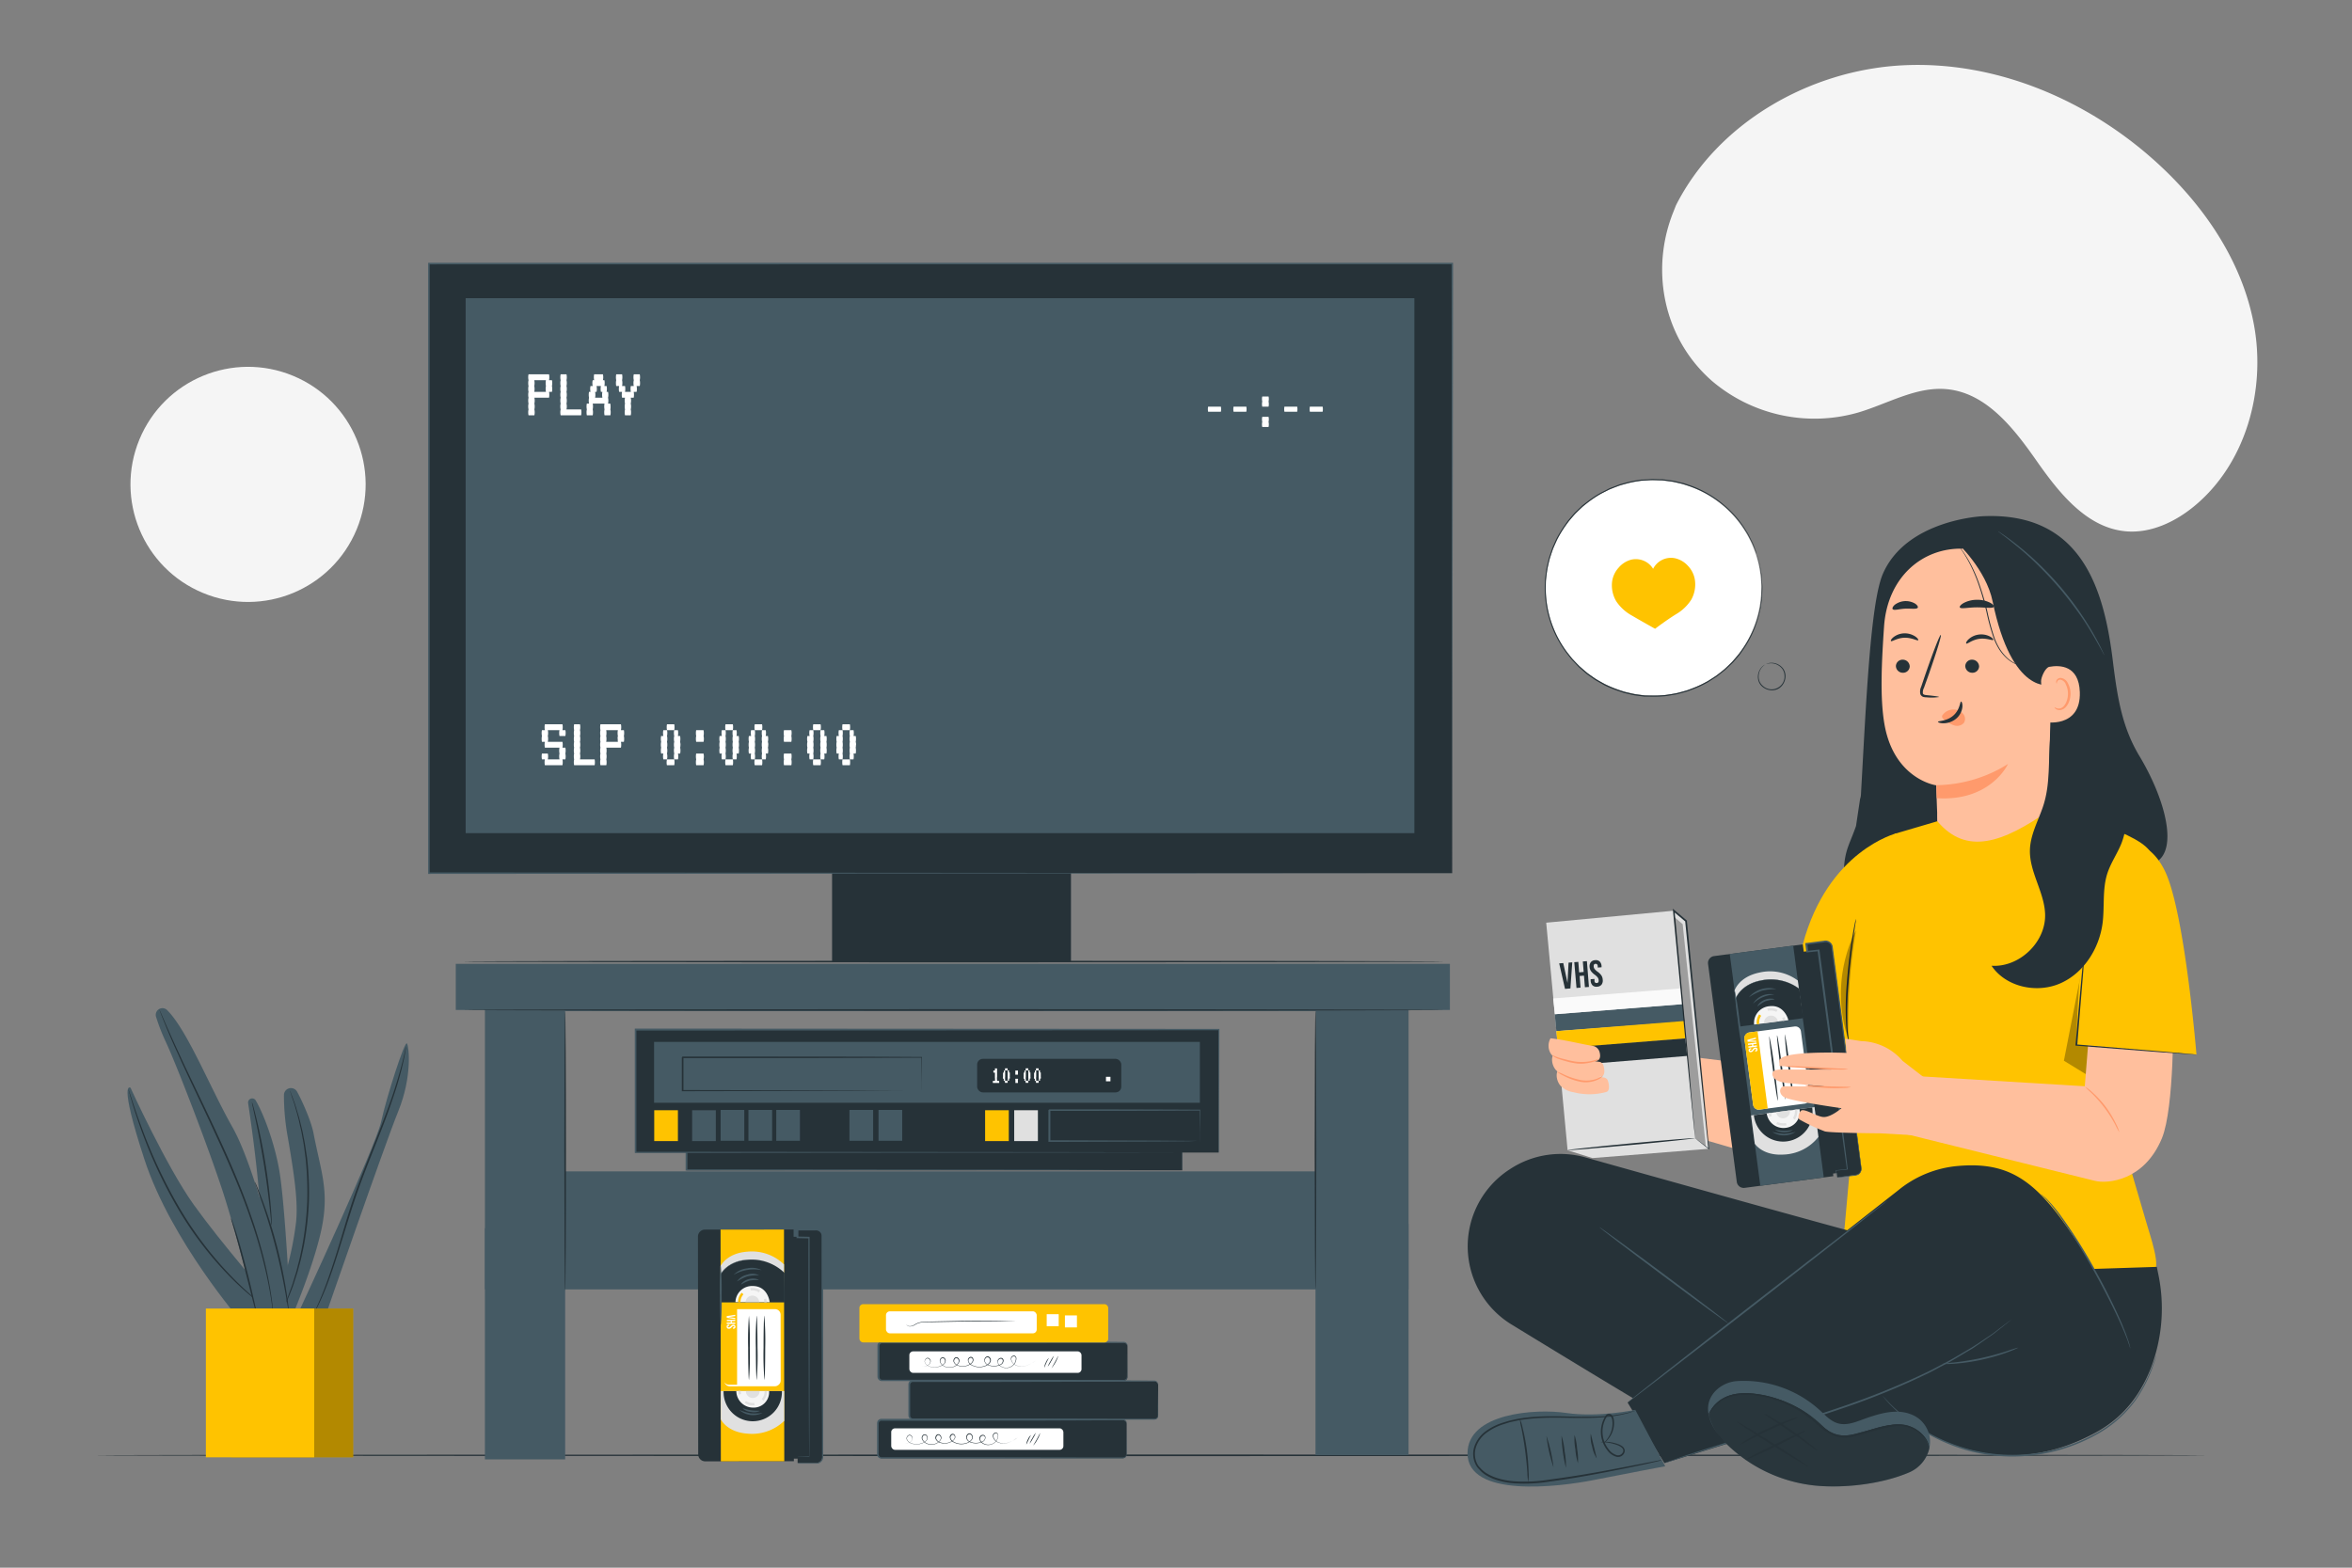 <svg xmlns="http://www.w3.org/2000/svg" viewBox="0 0 750 500"><rect x="0" y="0" width="750" height="500" fill="#808080" stroke="none"/><g id="freepik--background-simple--inject-12"><path d="M534.43,65.48l-.79,2c-6.71,16.62-4,35.62,7.46,49.14a47.15,47.15,0,0,0,4.81,4.88,50.45,50.45,0,0,0,46.55,10.09c9.4-2.76,18.44-8.32,28.16-7.48,12.65,1.08,21.46,12.38,28.69,22.71s16.09,21.62,28.74,22.65c7.93.64,15.72-3.09,21.86-8.21,16.26-13.56,22.58-36.67,18.89-57.3S702.58,65.13,687,51.18c-21.83-19.54-50.92-31.89-80.42-30.34S547.8,39.09,534.43,65.48Z" style="fill:#f5f5f5"></path><circle cx="79.1" cy="154.49" r="37.49" transform="translate(-93.9 168.45) rotate(-67.5)" style="fill:#f5f5f5"></circle></g><g id="freepik--Floor--inject-12"><path d="M704.05,464.16c0,.15-150.91.26-337,.26S30,464.31,30,464.16s150.88-.26,337.07-.26S704.05,464,704.05,464.16Z" style="fill:#263238"></path></g><g id="freepik--Table--inject-12"><path d="M154.63,315.79v95.45H449.16V315.79Zm265,57.81H180.21V322.49H419.59Z" style="fill:#455a64"></path><rect x="145.34" y="307.41" width="317" height="14.71" style="fill:#455a64"></rect><path d="M460.64,322.12c0,.14-70.08.26-156.5.26s-156.51-.12-156.51-.26,70.06-.26,156.51-.26S460.64,322,460.64,322.12Z" style="fill:#263238"></path><path d="M460.64,306.68c0,.14-70.08.26-156.5.26s-156.51-.12-156.51-.26,70.06-.26,156.51-.26S460.64,306.54,460.64,306.68Z" style="fill:#263238"></path><rect x="154.63" y="391.73" width="25.59" height="73.73" style="fill:#455a64"></rect><rect x="419.48" y="390.38" width="29.68" height="73.73" style="fill:#455a64"></rect><path d="M419.48,411.24c-.15,0-.26-19.94-.26-44.52s.11-44.52.26-44.52.26,19.93.26,44.52S419.62,411.24,419.48,411.24Z" style="fill:#263238"></path><path d="M180.21,411.75c-.14,0-.26-20-.26-44.63s.12-44.63.26-44.63.27,20,.27,44.63S180.36,411.75,180.21,411.75Z" style="fill:#263238"></path></g><g id="freepik--device-2--inject-12"><rect x="218.9" y="363.98" width="158.11" height="9.28" style="fill:#263238"></rect><path d="M377,373.25s0-.19,0-.58,0-1,0-1.73c0-1.54,0-3.85-.05-7l.08.08c-21.45.1-84.18.18-158.1.18h0l.27-.26c0,3.17,0,6.33,0,9.27l-.26-.26,112,.11,33.7.08,9.15,0h2.39l.82,0s-.26,0-.79,0l-2.35,0-9.09,0-33.64.07-112.24.11h-.26v-9.79h.27c73.92,0,136.65.07,158.1.17h.08V364c0,3.13,0,5.45,0,7,0,.75,0,1.32,0,1.71S377,373.25,377,373.25Z" style="fill:#455a64"></path><rect x="202.56" y="328.45" width="186.05" height="39.15" style="fill:#263238"></rect><path d="M388.61,367.6s0-.23,0-.68,0-1.12,0-2c0-1.76,0-4.33,0-7.68,0-6.7-.05-16.47-.08-28.81l.14.15-186,.11h0l.26-.26V367.6l-.26-.25,132.62.11,39.18.07,10.57,0,2.74,0h.94l-.91,0-2.71,0-10.51,0-39.12.07-132.8.12h-.25v-.26c0-12.6,0-25.74,0-39.15v-.26h.27l186,.11h.15v.15c0,12.38-.06,22.18-.08,28.89,0,3.34,0,5.9,0,7.65,0,.86,0,1.51,0,2S388.61,367.6,388.61,367.6Z" style="fill:#455a64"></path><rect x="208.62" y="354.1" width="7.55" height="9.84" style="fill:#FFC300"></rect><rect x="220.71" y="354.1" width="7.55" height="9.84" style="fill:#455a64"></rect><rect x="229.79" y="354" width="7.55" height="9.84" style="fill:#455a64"></rect><rect x="238.66" y="354" width="7.55" height="9.84" style="fill:#455a64"></rect><rect x="247.53" y="354" width="7.55" height="9.84" style="fill:#455a64"></rect><rect x="280.14" y="354" width="7.55" height="9.84" style="fill:#455a64"></rect><rect x="270.87" y="354" width="7.55" height="9.84" style="fill:#455a64"></rect><rect x="323.41" y="354.1" width="7.55" height="9.84" style="fill:#e0e0e0"></rect><rect x="314.13" y="354.1" width="7.55" height="9.84" style="fill:#FFC300"></rect><rect x="208.57" y="332.3" width="174.04" height="19.42" style="fill:#455a64"></rect><rect x="311.59" y="337.71" width="45.96" height="10.7" rx="1.81" style="fill:#263238"></rect><path d="M293.9,347.93s0-.25,0-.72,0-1.17,0-2.06c0-1.83,0-4.48-.07-7.92l.13.12c-14.34.08-43.15.14-76.28.14h0l.26-.26h0v10.69l-.26-.26,54.2.11,16.16.08,4.38,0,1.15,0,.4,0h-.37l-1.11,0-4.32,0-16.1.07-54.39.12h-.26V337.24h0c-.06,0,.49-.5.26-.26h0c33.13,0,61.94,0,76.28.13H294v.13c0,3.47,0,6.15-.07,8,0,.88,0,1.55,0,2S293.9,347.93,293.9,347.93Z" style="fill:#263238"></path><path d="M318.62,345.06a1.49,1.49,0,0,1,0,.33h-2a1.38,1.38,0,0,1,0-.66h.65a5.47,5.47,0,0,0,0-1,1.55,1.55,0,0,1,0-.33,1.51,1.51,0,0,1,0-.32,1.42,1.42,0,0,1,0-.33,1.69,1.69,0,0,1,0-.33,1.42,1.42,0,0,1,0-.33h-.49a1.69,1.69,0,0,1,0-.33,1.55,1.55,0,0,1,0-.33h.49a1.69,1.69,0,0,1,0-.33,1.55,1.55,0,0,1,0-.33h.66a1.06,1.06,0,0,1,0,.33,1.15,1.15,0,0,1,0,.33,1.06,1.06,0,0,1,0,.33,1.15,1.15,0,0,1,0,.33,1,1,0,0,1,0,.33,1.15,1.15,0,0,1,0,.33,1,1,0,0,1,0,.33,1,1,0,0,1,0,.32,4.12,4.12,0,0,0,0,1,1.06,1.06,0,0,1,0,.33h.66A1.49,1.49,0,0,1,318.62,345.06Z" style="fill:#fff"></path><path d="M320.51,344.4a1.55,1.55,0,0,1,0,.33h-.41a1.38,1.38,0,0,1,0-.66h-.25a1.83,1.83,0,0,1,0-.66,1.51,1.51,0,0,1,0-.32,1.42,1.42,0,0,1,0-.33,1.69,1.69,0,0,1,0-.33,1.42,1.42,0,0,1,0-.33h.25a1.15,1.15,0,0,1,0-.33,1.06,1.06,0,0,1,0-.33h.41a1.55,1.55,0,0,1,0,.33,1.69,1.69,0,0,1,0,.33,1.42,1.42,0,0,1,0,.33,1.69,1.69,0,0,1,0,.33,1.42,1.42,0,0,1,0,.33,1.51,1.51,0,0,1,0,.32,5.47,5.47,0,0,0,0,1Zm.79-3h-.82a1.66,1.66,0,0,1,0-.33,1.49,1.49,0,0,1,0-.33h.82a1.55,1.55,0,0,1,0,.33A1.69,1.69,0,0,1,321.3,341.44Zm-.82,3.29h.82a1.83,1.83,0,0,1,0,.66h-.82a1.38,1.38,0,0,1,0-.66Zm1.51-1.64a1.51,1.51,0,0,1,0,.32,1.83,1.83,0,0,1,0,.66h-.25a1.38,1.38,0,0,1,0,.66h-.41a5.47,5.47,0,0,0,0-1,1.55,1.55,0,0,1,0-.33,1.51,1.51,0,0,1,0-.32,1.42,1.42,0,0,1,0-.33,1.69,1.69,0,0,1,0-.33,1.42,1.42,0,0,1,0-.33,1.69,1.69,0,0,1,0-.33,1.55,1.55,0,0,1,0-.33h.41a1.06,1.06,0,0,1,0,.33,1.15,1.15,0,0,1,0,.33H322a1.42,1.42,0,0,1,0,.33,1.69,1.69,0,0,1,0,.33A1.42,1.42,0,0,1,322,343.09Z" style="fill:#fff"></path><path d="M324.6,342.1a1.42,1.42,0,0,1,0,.33,1.69,1.69,0,0,1,0,.33h-.83a1.69,1.69,0,0,1,0-.33,1.42,1.42,0,0,1,0-.33,1.69,1.69,0,0,1,0-.33,1.55,1.55,0,0,1,0-.33h.83a1.55,1.55,0,0,1,0,.33A1.69,1.69,0,0,1,324.6,342.1Zm0,2.3a1.83,1.83,0,0,0,0,.66,1.55,1.55,0,0,1,0,.33h-.83a5.47,5.47,0,0,0,0-1,1.55,1.55,0,0,1,0-.33h.83A1.55,1.55,0,0,1,324.63,344.4Z" style="fill:#fff"></path><path d="M327.1,344.4a1.55,1.55,0,0,1,0,.33h-.41a1.38,1.38,0,0,1,0-.66h-.25a1.83,1.83,0,0,1,0-.66,1.51,1.51,0,0,1,0-.32,1.42,1.42,0,0,1,0-.33,1.69,1.69,0,0,1,0-.33,1.42,1.42,0,0,1,0-.33h.25a1.15,1.15,0,0,1,0-.33,1.06,1.06,0,0,1,0-.33h.41a1.55,1.55,0,0,1,0,.33,1.69,1.69,0,0,1,0,.33,1.42,1.42,0,0,1,0,.33,1.69,1.69,0,0,1,0,.33,1.42,1.42,0,0,1,0,.33,1.51,1.51,0,0,1,0,.32,5.47,5.47,0,0,0,0,1Zm.79-3h-.82a1.69,1.69,0,0,1,0-.33,1.55,1.55,0,0,1,0-.33h.82a1.49,1.49,0,0,1,0,.33A1.66,1.66,0,0,1,327.89,341.44Zm-.82,3.29h.82a1.38,1.38,0,0,1,0,.66h-.82a1.83,1.83,0,0,1,0-.66Zm1.51-1.64a1.51,1.51,0,0,1,0,.32,1.83,1.83,0,0,1,0,.66h-.25a1.38,1.38,0,0,1,0,.66h-.41a5.47,5.47,0,0,0,0-1,1.55,1.55,0,0,1,0-.33,1.51,1.51,0,0,1,0-.32,1.42,1.42,0,0,1,0-.33,1.69,1.69,0,0,1,0-.33,1.42,1.42,0,0,1,0-.33,1.69,1.69,0,0,1,0-.33,1.55,1.55,0,0,1,0-.33h.41a1.06,1.06,0,0,1,0,.33,1.15,1.15,0,0,1,0,.33h.25a1.42,1.42,0,0,1,0,.33,1.69,1.69,0,0,1,0,.33A1.42,1.42,0,0,1,328.58,343.09Z" style="fill:#fff"></path><path d="M330.4,344.4a1.06,1.06,0,0,1,0,.33H330a1.83,1.83,0,0,1,0-.66h-.25a1.83,1.83,0,0,1,0-.66,1.51,1.51,0,0,1,0-.32,1.42,1.42,0,0,1,0-.33,1.69,1.69,0,0,1,0-.33,1.42,1.42,0,0,1,0-.33H330a1.69,1.69,0,0,1,0-.33,1.55,1.55,0,0,1,0-.33h.41a1.06,1.06,0,0,1,0,.33,1.15,1.15,0,0,1,0,.33,1,1,0,0,1,0,.33,1.15,1.15,0,0,1,0,.33,1,1,0,0,1,0,.33,1,1,0,0,1,0,.32,4.12,4.12,0,0,0,0,1Zm.79-3h-.83a1.69,1.69,0,0,1,0-.33,1.55,1.55,0,0,1,0-.33h.83a1.55,1.55,0,0,1,0,.33A1.69,1.69,0,0,1,331.19,341.44Zm-.83,3.29h.83a1.83,1.83,0,0,1,0,.66h-.83a1.83,1.83,0,0,1,0-.66Zm1.52-1.64a1.51,1.51,0,0,1,0,.32,1.83,1.83,0,0,1,0,.66h-.25a1.83,1.83,0,0,1,0,.66h-.41a4.12,4.12,0,0,0,0-1,1.49,1.49,0,0,1,0-.33,1.47,1.47,0,0,1,0-.32,1.34,1.34,0,0,1,0-.33,1.66,1.66,0,0,1,0-.33,1.34,1.34,0,0,1,0-.33,1.66,1.66,0,0,1,0-.33,1.49,1.49,0,0,1,0-.33h.41a1.55,1.55,0,0,1,0,.33,1.69,1.69,0,0,1,0,.33h.25a1.42,1.42,0,0,1,0,.33,1.69,1.69,0,0,1,0,.33A1.42,1.42,0,0,1,331.88,343.09Z" style="fill:#fff"></path><rect x="352.67" y="343.44" width="1.43" height="1.43" style="fill:#fff"></rect><path d="M382.61,364a.86.86,0,0,1,0-.19v-.51c0-.48,0-1.13,0-2,0-1.72-.05-4.17-.08-7.26l.15.15c-10.42.07-28,.11-48,.11h0c.52-.52.14-.14.26-.25h0v5c0,1.65,0,3.28,0,4.88l-.25-.26,34.16.11,10.14.08,2.75,0,.72,0a.87.87,0,0,1,.26,0h-.23l-.69,0L379,364l-10.08.08-34.34.11h-.26V354.08h0c.11-.12-.26.25.26-.27h0c20,0,37.61.05,48,.12h.14v.14c0,3.12-.06,5.61-.08,7.35,0,.81,0,1.45,0,1.92S382.61,364,382.61,364Z" style="fill:#455a64"></path></g><g id="freepik--Videotapes--inject-12"><path d="M200.91,413.87h73.91a0,0,0,0,1,0,0v28.27a2.23,2.23,0,0,1-2.23,2.23H203.14a2.23,2.23,0,0,1-2.23-2.23V413.87a0,0,0,0,1,0,0Z" transform="translate(666.68 190.72) rotate(89.93)" style="fill:#263238"></path><rect x="220.09" y="425.97" width="70.77" height="7.76" transform="translate(685 173.84) rotate(89.93)" style="fill:#263238"></rect><rect x="202.98" y="419" width="73.91" height="20.23" transform="translate(668.75 188.65) rotate(89.93)" style="fill:#FFC300"></rect><path d="M250,403.27a14.72,14.72,0,0,0-11.7-4.06c-6.66.48-8.54,4.62-8.54,4.62v9l20.24,0Z" style="fill:#e0e0e0"></path><path d="M250.08,453.16a14.72,14.72,0,0,1-11.68,4.09c-6.67-.46-8.56-4.59-8.56-4.59v-9l20.24,0Z" style="fill:#e0e0e0"></path><rect x="227.63" y="420.86" width="24.6" height="18" rx="1.77" transform="translate(669.5 189.39) rotate(89.93)" style="fill:#fff"></rect><path d="M230.74,443.69a9.3,9.3,0,1,0,18.59,0Z" style="fill:#263238"></path><path d="M245.25,444.34a1.93,1.93,0,0,0,0-.24v-.43l-10.46,0a5.34,5.34,0,0,0,5.31,5.27A4.91,4.91,0,0,0,245.25,444.34Z" style="fill:#f5f5f5"></path><path d="M250.17,406a15,15,0,0,0-11.84-4.2c-6.66.48-8.59,4.78-8.59,4.78l0,8.8,20.48,0Z" style="fill:#263238"></path><path d="M229.67,415.37v0l0-8.81a7.42,7.42,0,0,1,1.81-2.22,11.42,11.42,0,0,1,6.81-2.57c.42,0,.85-.05,1.27-.05a15,15,0,0,1,6.58,1.46,14.76,14.76,0,0,1,3.68,2.52,1.88,1.88,0,0,0,.32.27h0v9.4h0Zm.09-8.82,0,8.77,20.43,0V406a3.71,3.71,0,0,1-.32-.27,14.54,14.54,0,0,0-3.66-2.52,15.3,15.3,0,0,0-7.83-1.4,11.62,11.62,0,0,0-6.78,2.56A7.36,7.36,0,0,0,229.76,406.55Z" style="fill:#455a64"></path><path d="M245.44,415.32s-.51-5.16-5.45-5.16a5.29,5.29,0,0,0-5.47,5.13Z" style="fill:#f5f5f5"></path><path d="M237.84,443.68a2.19,2.19,0,0,0,4.38,0" style="fill:#e0e0e0"></path><path d="M235.48,443.68v-.05h.75v.05a4.62,4.62,0,0,0,.11.91v0l-.73.2v-.05A4.53,4.53,0,0,1,235.48,443.68Zm2,3.72,0,0,.38-.57,0,0a3.71,3.71,0,0,0,1.7.64,3.54,3.54,0,0,0,.92,0h.05l.09.74h0a3.52,3.52,0,0,1-.56,0l-.53,0a4.64,4.64,0,0,1-2-.76l0,0Zm5.41-1.18,0,0a3.81,3.81,0,0,0,.84-1.62l0,0a4,4,0,0,0,.09-.86v-.05h.75v.05a4.71,4.71,0,0,1-.11,1.08,4.81,4.81,0,0,1-1,1.95l0,0Z" style="fill:#e0e0e0"></path><path d="M242.11,415.28a2.2,2.2,0,0,0-4.39,0" style="fill:#e0e0e0"></path><path d="M239.31,410.81h0a2.61,2.61,0,0,1,.55,0,2.57,2.57,0,0,1,.55,0,4.48,4.48,0,0,1,2,.76l0,0-.42.63,0,0a3.76,3.76,0,0,0-1.7-.64l-.46,0-.46,0h0Zm4.28,3.56.74-.18v0a4.4,4.4,0,0,1,.13,1.09h0v.05h-.76v-.05a3.41,3.41,0,0,0-.11-.9Z" style="fill:#e0e0e0"></path><path d="M254.34,466.62v-2.21l3.58.08-.09-69.79-3.57-.08v-2.47h5.9a2,2,0,0,1,2,2l.09,70.47a2,2,0,0,1-2,2Z" style="fill:#263238"></path><path d="M254.34,466.62l.45,0,1.3,0,2.09,0h1.33a4.28,4.28,0,0,0,1.46-.15,1.89,1.89,0,0,0,1.07-1.14,2.24,2.24,0,0,0,.1-.87c0-.31,0-.63,0-1,0-1.31,0-2.74,0-4.26,0-3.07,0-6.55-.06-10.4,0-7.71-.05-16.87-.09-27.05,0-5.09,0-10.44,0-16,0-2.77,0-5.59,0-8.45v-2.15c0-.35,0-.74,0-1.07a1.66,1.66,0,0,0-.3-.88,1.81,1.81,0,0,0-1.67-.77h-5.69l.26-.26v2.47l-.26-.26,3.58.08h.25v.25c0,32.2,0,58.91-.07,69.79v.09h-.09l-3.58-.12.06,0c0,.72,0,1.26,0,1.65s0,.56,0,.56,0-.16,0-.53,0-.95,0-1.68v-.06h.06l3.58,0-.09.1c-.1-10.88-.2-37.59-.25-69.79l.25.26-3.58-.08H254v-.25c0-.81,0-1.63,0-2.47v-.26h6a2.35,2.35,0,0,1,2.1,1,2.26,2.26,0,0,1,.39,1.15c0,.39,0,.73,0,1.1v2.15q0,4.29,0,8.45v16c0,10.17,0,19.34,0,27.05,0,3.85,0,7.33,0,10.4,0,1.52,0,3,0,4.26v1a2.52,2.52,0,0,1-.13.94,2.11,2.11,0,0,1-1.2,1.26,4.25,4.25,0,0,1-1.56.13h-1.35l-2.1,0-1.28,0A3,3,0,0,1,254.34,466.62Z" style="fill:#455a64"></path><path d="M220.83,427.67h24.6a0,0,0,0,1,0,0v2.62a1.79,1.79,0,0,1-1.79,1.79h-21a1.79,1.79,0,0,1-1.79-1.79v-2.62A0,0,0,0,1,220.83,427.67Z" transform="matrix(0, 1, -1, 0, 662.71, 196.2)" style="fill:#FFC300"></path><path d="M238.84,440.09c-.14,0-.26-4.58-.27-10.22a100.54,100.54,0,0,1,.25-10.23,100.19,100.19,0,0,1,.27,10.23A97,97,0,0,1,238.84,440.09Z" style="fill:#263238"></path><path d="M241.3,440.09c-.14,0-.26-4.58-.27-10.23a97,97,0,0,1,.25-10.22c.14,0,.26,4.58.27,10.22A97.17,97.17,0,0,1,241.3,440.09Z" style="fill:#263238"></path><path d="M243.76,440.09a98.33,98.33,0,0,1-.28-10.23c0-5.65.11-10.22.25-10.22a98,98,0,0,1,.28,10.22C244,435.51,243.9,440.09,243.76,440.09Z" style="fill:#263238"></path><path d="M234.46,419.34v.43l-2.11.28h0l2.11.28v.39l-2.72-.41v-.57Z" style="fill:#fff"></path><path d="M234.46,420.93v.43h-1.11v.46h1.11v.43h-2.72v-.43H233v-.46h-1.22v-.42Z" style="fill:#fff"></path><path d="M231.88,422.65a.78.78,0,0,1,.51-.16h.15v.41h-.18c-.18,0-.27.07-.27.22a.18.18,0,0,0,.07.16.28.28,0,0,0,.2.06.56.56,0,0,0,.3-.08A1.14,1.14,0,0,0,233,423a1.61,1.61,0,0,1,.42-.36.82.82,0,0,1,.42-.11.7.7,0,0,1,.5.16.62.62,0,0,1,.18.48.57.57,0,0,1-.18.46.68.68,0,0,1-.5.16h-.12v-.41h.14a.31.31,0,0,0,.21-.05.21.21,0,0,0,.06-.16c0-.14-.09-.21-.26-.21a.48.48,0,0,0-.28.08,1.85,1.85,0,0,0-.31.29,1.5,1.5,0,0,1-.42.37,1,1,0,0,1-.44.1.74.74,0,0,1-.52-.17.62.62,0,0,1-.18-.48A.61.61,0,0,1,231.88,422.65Z" style="fill:#fff"></path><path d="M229.86,422.76a88,88,0,0,1-.27-9.59,85.37,85.37,0,0,1,.25-9.59,91.17,91.17,0,0,1,.27,9.59A91.49,91.49,0,0,1,229.86,422.76Z" style="fill:#455a64"></path><path d="M236.31,409.7c-.05,0,.12-.36.55-.75a4.92,4.92,0,0,1,2-1,4.82,4.82,0,0,1,2.25-.06c.56.13.87.32.85.38a13.47,13.47,0,0,0-3,.18A13.06,13.06,0,0,0,236.31,409.7Z" style="fill:#455a64"></path><path d="M235,408.72a5.18,5.18,0,0,1,3.23-2.16,5.12,5.12,0,0,1,3.87.17,15.45,15.45,0,0,0-3.73.33A16.64,16.64,0,0,0,235,408.72Z" style="fill:#455a64"></path><path d="M234,406.53a7.06,7.06,0,0,1,4.23-2,6.93,6.93,0,0,1,4.65.57,13,13,0,0,0-8.88,1.46Z" style="fill:#455a64"></path><path d="M236.83,449.22c.07-.14,1.21.37,2.7.58s2.72.06,2.75.21a4.24,4.24,0,0,1-2.82.3A4.29,4.29,0,0,1,236.83,449.22Z" style="fill:#455a64"></path><path d="M235.76,449.69a19.71,19.71,0,0,0,3.62,1.09,19.5,19.5,0,0,0,3.78-.14,6.7,6.7,0,0,1-7.4-.95Z" style="fill:#455a64"></path><path d="M235.36,415.31h0a4.39,4.39,0,0,1,1.14-3l0,0,.57.5,0,0a3.7,3.7,0,0,0-.85,1.61,4.35,4.35,0,0,0-.11.9v.05h-.75Z" style="fill:#FFC300"></path><rect x="280.19" y="428.22" width="79.34" height="12.19" rx="1.16" style="fill:#263238"></rect><path d="M359.53,429.38a2.57,2.57,0,0,0-.12-.44,1.15,1.15,0,0,0-1.06-.67l-5.27.05-19.4.09-28.78,0-17,0h-4.46c-.73,0-1.53,0-2.22,0a.89.89,0,0,0-.78.92v9.83a.88.88,0,0,0,.41.76.84.84,0,0,0,.43.14h16.48l17,0,28.78.05,11,0h3.47a1.33,1.33,0,0,0,.94-.21c.56-.39.38-1.13.42-1.76s0-1.24,0-1.81c0-2.27,0-4.05.05-5.28,0-.58,0-1,0-1.37s0-.47,0-.47,0,.16,0,.47,0,.79,0,1.37c0,1.23,0,3,.05,5.28,0,.57,0,1.18,0,1.81,0,.32,0,.65,0,1a1.26,1.26,0,0,1-.5,1,1.54,1.54,0,0,1-1.09.28h-3.47l-11,0-28.78.06h-33.5a1.37,1.37,0,0,1-.68-.22,1.41,1.41,0,0,1-.65-1.2v-9.83a1.3,1.3,0,0,1,.15-.66,1.38,1.38,0,0,1,1.08-.77c.82,0,1.53,0,2.29,0H304.9l28.78.06,19.4.08,5.27.05a1.19,1.19,0,0,1,1.11.75A.87.87,0,0,1,359.53,429.38Z" style="fill:#455a64"></path><rect x="289.97" y="440.52" width="79.34" height="12.19" rx="1.16" style="fill:#263238"></rect><path d="M369.32,441.68a2.32,2.32,0,0,0-.12-.44,1.13,1.13,0,0,0-1.06-.67l-5.28.05-19.4.08-28.77.06H293.24c-.74,0-1.54,0-2.22,0a.87.87,0,0,0-.69.49.88.88,0,0,0-.1.43v9.83a.91.91,0,0,0,.84.9h33.48l28.77.06,11.06,0h3.47a1.25,1.25,0,0,0,.93-.21c.57-.38.39-1.13.42-1.75s0-1.24,0-1.82c0-2.27,0-4,.05-5.27,0-.58,0-1,0-1.37s0-.47,0-.47,0,.16,0,.47,0,.79,0,1.37c0,1.23,0,3,.05,5.27,0,.58,0,1.18,0,1.82v1a1.3,1.3,0,0,1-.49,1,1.55,1.55,0,0,1-1.09.27h-3.47l-11.06,0-28.77.05-17,0H291a1.33,1.33,0,0,1-.67-.22,1.43,1.43,0,0,1-.66-1.2v-9.83a1.52,1.52,0,0,1,.15-.66,1.45,1.45,0,0,1,1.09-.78c.82,0,1.52,0,2.29,0h4.46l17,0,28.77.05,19.4.09,5.28.05a1.2,1.2,0,0,1,1.11.75A.87.87,0,0,1,369.32,441.68Z" style="fill:#455a64"></path><rect x="274.05" y="415.96" width="79.34" height="12.19" rx="1.16" style="fill:#FFC300"></rect><rect x="279.93" y="452.89" width="79.34" height="12.19" rx="1.16" style="fill:#263238"></rect><path d="M359.28,454.05a2.57,2.57,0,0,0-.12-.44,1.17,1.17,0,0,0-1.06-.67l-5.28.05-19.4.08-28.77.06-17,0H283.2c-.74,0-1.54,0-2.23,0a.85.85,0,0,0-.68.49.88.88,0,0,0-.1.43v9.83a.89.89,0,0,0,.42.76.81.81,0,0,0,.42.14h16.48l17,0,28.77.05,11.06,0h3.47a1.35,1.35,0,0,0,.93-.21c.57-.39.39-1.13.42-1.76s0-1.24,0-1.81c0-2.27,0-4.05.05-5.28,0-.58,0-1,0-1.37s0-.47,0-.47,0,.16,0,.47,0,.79,0,1.37c0,1.23,0,3,.05,5.28,0,.57,0,1.17,0,1.81v1a1.26,1.26,0,0,1-.5,1,1.58,1.58,0,0,1-1.08.28h-3.47l-11.06,0-28.77.06H281a1.33,1.33,0,0,1-.67-.22,1.42,1.42,0,0,1-.66-1.2v-9.83a1.55,1.55,0,0,1,.15-.66,1.41,1.41,0,0,1,1.09-.77c.82,0,1.52,0,2.29,0h21.45l28.77.06,19.4.08,5.28,0a1.21,1.21,0,0,1,1.11.75A.87.87,0,0,1,359.28,454.05Z" style="fill:#455a64"></path><rect x="289.97" y="431.01" width="54.9" height="6.85" rx="1.18" style="fill:#fff"></rect><path d="M330.33,433.92l-.7.47a10.91,10.91,0,0,1-2.15,1.1,4.56,4.56,0,0,1-3.73-.12,2.52,2.52,0,0,1-1.39-1.9,1,1,0,0,1,.71-1.07.74.74,0,0,1,.7.12,1,1,0,0,1,.33.65,3.08,3.08,0,0,1-1.35,2.57,3.26,3.26,0,0,1-3.11.34,2.66,2.66,0,0,1-1.32-1.07,1.56,1.56,0,0,1-.23-.87,1.09,1.09,0,0,1,.44-.81,1,1,0,0,1,.91-.21.89.89,0,0,1,.57.76,1.56,1.56,0,0,1-1.06,1.48,5,5,0,0,1-3.78.09,1.91,1.91,0,0,1-1.29-1.49,1.38,1.38,0,0,1,.34-1,.93.93,0,0,1,1-.31,1.29,1.29,0,0,1,.54,1.87,3.14,3.14,0,0,1-1.69,1.24,5.18,5.18,0,0,1-4.18-.3,2,2,0,0,1-1.26-1.72,1.16,1.16,0,0,1,.63-.91.78.78,0,0,1,1,.35,1.16,1.16,0,0,1,0,1.1,2.19,2.19,0,0,1-.73.78,4.49,4.49,0,0,1-3.95.55,2.21,2.21,0,0,1-1.5-1.29,1.18,1.18,0,0,1,.16-1,.9.9,0,0,1,.91-.43,1.16,1.16,0,0,1,.63,1.68c-1.35,2.32-5,2.06-6-.07a1.19,1.19,0,0,1,.5-1.51.82.82,0,0,1,.83.08,1.18,1.18,0,0,1,.43.69,1.49,1.49,0,0,1-.59,1.39,4,4,0,0,1-1.29.69A5.1,5.1,0,0,1,297,436a2.8,2.8,0,0,1-2-1.25,1.14,1.14,0,0,1,.8-1.68,1.08,1.08,0,0,1,.95,1.3,1.66,1.66,0,0,1-.87,1.07,3,3,0,0,1-1,.31,7.45,7.45,0,0,1-.84.07l.21,0,.62-.08a3.12,3.12,0,0,0,.95-.32,1.61,1.61,0,0,0,.82-1,1,1,0,0,0-.87-1.18,1,1,0,0,0-.7,1.53,2.69,2.69,0,0,0,1.92,1.17,5.05,5.05,0,0,0,2.6-.16,4,4,0,0,0,1.23-.67,1.3,1.3,0,0,0,.53-1.23c-.07-.47-.57-.9-1-.66a1,1,0,0,0-.42,1.3c.91,2,4.45,2.21,5.67.05a1,1,0,0,0-.49-1.41c-.57-.12-1,.64-.84,1.18a2,2,0,0,0,1.38,1.16,4.16,4.16,0,0,0,1.92.18,4.24,4.24,0,0,0,1.84-.71c.54-.35,1-1,.67-1.61a.57.57,0,0,0-.76-.26.93.93,0,0,0-.51.75c0,.65.56,1.19,1.15,1.51a5,5,0,0,0,4,.29,3,3,0,0,0,1.58-1.15,1.09,1.09,0,0,0-.43-1.58c-.6-.21-1.13.51-1.08,1.1a1.72,1.72,0,0,0,1.17,1.31,4.73,4.73,0,0,0,3.62-.08,1.34,1.34,0,0,0,.95-1.28.68.68,0,0,0-.43-.6.86.86,0,0,0-.75.17,1.07,1.07,0,0,0-.17,1.45,2.51,2.51,0,0,0,1.23,1,3.1,3.1,0,0,0,3-.32,2.89,2.89,0,0,0,1.29-2.41.67.67,0,0,0-.84-.66.91.91,0,0,0-.62.94,2.37,2.37,0,0,0,1.31,1.79,4.5,4.5,0,0,0,3.66.16,11.77,11.77,0,0,0,2.15-1.07Z" style="fill:#263238"></path><path d="M333,436.14a4.39,4.39,0,0,1,.51-1.63,4.44,4.44,0,0,1,.94-1.41c.05,0-.36.67-.75,1.5S333.1,436.16,333,436.14Z" style="fill:#263238"></path><path d="M334.09,435.89a9.42,9.42,0,0,1,.9-1.79,9,9,0,0,1,1.08-1.68,10.74,10.74,0,0,1-.9,1.78A10.52,10.52,0,0,1,334.09,435.89Z" style="fill:#263238"></path><path d="M335.28,436.39s.5-.86,1.1-1.94,1-2,1.08-1.95a11.31,11.31,0,0,1-2.18,3.89Z" style="fill:#263238"></path><rect x="284.19" y="455.56" width="54.9" height="6.85" rx="1.18" style="fill:#fff"></rect><path d="M324.55,458.48s-.24.17-.7.46a11.58,11.58,0,0,1-2.14,1.11,4.55,4.55,0,0,1-3.74-.13,2.5,2.5,0,0,1-1.39-1.89,1.05,1.05,0,0,1,.71-1.08.76.76,0,0,1,.7.12,1,1,0,0,1,.33.66,3.06,3.06,0,0,1-1.35,2.56,3.29,3.29,0,0,1-3.11.35,2.63,2.63,0,0,1-1.32-1.08,1.54,1.54,0,0,1-.23-.87,1.14,1.14,0,0,1,.44-.81,1,1,0,0,1,.92-.2.84.84,0,0,1,.56.76,1.51,1.51,0,0,1-1.06,1.47,4.94,4.94,0,0,1-3.78.09,1.91,1.91,0,0,1-1.29-1.49,1.39,1.39,0,0,1,.34-1,.94.94,0,0,1,1-.31,1.31,1.31,0,0,1,.55,1.88,3.25,3.25,0,0,1-1.7,1.24,5.18,5.18,0,0,1-4.18-.31,2,2,0,0,1-1.26-1.71,1.18,1.18,0,0,1,.63-.92.79.79,0,0,1,1,.36,1.14,1.14,0,0,1,0,1.09,2.19,2.19,0,0,1-.73.78,4.35,4.35,0,0,1-1.93.74,4.46,4.46,0,0,1-2-.18,2.23,2.23,0,0,1-1.5-1.29,1.2,1.2,0,0,1,.16-1,.88.88,0,0,1,.92-.42,1.15,1.15,0,0,1,.62,1.67c-1.34,2.33-5,2.07-6-.07a1.18,1.18,0,0,1,.5-1.51.83.83,0,0,1,.83.08,1.14,1.14,0,0,1,.42.7,1.43,1.43,0,0,1-.59,1.38,4.1,4.1,0,0,1-1.28.69,5.11,5.11,0,0,1-2.67.15,2.77,2.77,0,0,1-2-1.25,1.14,1.14,0,0,1,.8-1.67,1.07,1.07,0,0,1,.95,1.29,1.7,1.7,0,0,1-.87,1.08,2.94,2.94,0,0,1-1,.3,5.27,5.27,0,0,1-.84.07l.21,0a5.51,5.51,0,0,0,.62-.08,2.8,2.8,0,0,0,1-.32,1.61,1.61,0,0,0,.82-1,1,1,0,0,0-.87-1.18,1,1,0,0,0-.7,1.52,2.68,2.68,0,0,0,1.92,1.17,4.94,4.94,0,0,0,2.6-.16,3.76,3.76,0,0,0,1.23-.66,1.3,1.3,0,0,0,.53-1.24c-.07-.47-.57-.89-1-.66a1,1,0,0,0-.41,1.3c.9,2,4.45,2.22,5.67.05a1,1,0,0,0-.49-1.4c-.58-.12-1,.64-.85,1.18a2.06,2.06,0,0,0,1.38,1.16,4.33,4.33,0,0,0,1.93.17,4.08,4.08,0,0,0,1.83-.71c.55-.34,1-1,.67-1.6a.57.57,0,0,0-.76-.27,1,1,0,0,0-.51.75c0,.66.56,1.2,1.15,1.51a5,5,0,0,0,4,.29,3,3,0,0,0,1.59-1.15,1.09,1.09,0,0,0-.43-1.57c-.61-.21-1.14.51-1.09,1.09a1.72,1.72,0,0,0,1.17,1.32,4.77,4.77,0,0,0,3.62-.08,1.36,1.36,0,0,0,1-1.28.69.69,0,0,0-.44-.61.83.83,0,0,0-.75.18,1.08,1.08,0,0,0-.17,1.44,2.51,2.51,0,0,0,1.24,1,3.11,3.11,0,0,0,2.95-.32,2.91,2.91,0,0,0,1.29-2.41.66.66,0,0,0-.84-.66.91.91,0,0,0-.62.93,2.44,2.44,0,0,0,1.32,1.8,4.47,4.47,0,0,0,3.65.15,12.56,12.56,0,0,0,2.15-1.06Z" style="fill:#263238"></path><path d="M327.26,460.69a4.32,4.32,0,0,1,.51-1.62,4.18,4.18,0,0,1,1-1.42s-.36.67-.76,1.51S327.32,460.71,327.26,460.69Z" style="fill:#263238"></path><path d="M328.31,460.44a9.42,9.42,0,0,1,.9-1.79,9.63,9.63,0,0,1,1.08-1.68,9.42,9.42,0,0,1-.9,1.79A10.13,10.13,0,0,1,328.31,460.44Z" style="fill:#263238"></path><path d="M329.5,461c-.05,0,.5-.87,1.1-1.94s1-2,1.08-1.95a7.82,7.82,0,0,1-.9,2.05A7.69,7.69,0,0,1,329.5,461Z" style="fill:#263238"></path><rect x="282.52" y="418.23" width="48.07" height="7.03" rx="1.24" style="fill:#fff"></rect><path d="M324.56,421.44h-1.42l-3.87,0c-3.27,0-7.79,0-12.78.06l-7,.13-3.07.06a24.31,24.31,0,0,0-2.66.12,5.2,5.2,0,0,0-2,.75,2.79,2.79,0,0,1-1.6.49,1.32,1.32,0,0,1-1-.42.74.74,0,0,1-.18-.33s0,.12.21.3a1.32,1.32,0,0,0,.93.37,2.75,2.75,0,0,0,1.53-.51,5.24,5.24,0,0,1,2.07-.79,22.29,22.29,0,0,1,2.68-.15l3.07-.08,7-.15c5-.08,9.51-.06,12.78,0l3.87.11,1.05.05A3.35,3.35,0,0,1,324.56,421.44Z" style="fill:#263238"></path><rect x="333.77" y="419.15" width="3.83" height="3.83" style="fill:#fff"></rect><rect x="339.58" y="419.54" width="3.83" height="3.83" style="fill:#fff"></rect></g><g id="freepik--device-1--inject-12"><rect x="265.33" y="274.09" width="76.18" height="32.59" style="fill:#263238"></rect><rect x="136.73" y="84.07" width="326.34" height="194.42" style="fill:#263238"></rect><path d="M463.08,278.49c0-1.63-.08-75.27-.21-194.42l.21.2-326.32.06h0l.26-.26c0,68.86,0,134.59,0,194.42l-.24-.24,326.35.24-326.35.24h-.24v-.24c0-59.83,0-125.56,0-194.42v-.26h.29l326.32,0h.2v.21C463.15,203.22,463.08,276.86,463.08,278.49Z" style="fill:#455a64"></path><rect x="148.49" y="95.11" width="302.52" height="170.61" style="fill:#455a64"></rect><path d="M176,123.12a4.06,4.06,0,0,1,.09.93,4.19,4.19,0,0,1-.09.93h-.93a4.1,4.1,0,0,1,.09.94,4.31,4.31,0,0,1-.09.93h-4.67a4,4,0,0,1,.1.93,4.14,4.14,0,0,1-.1.93,4,4,0,0,1,.1.94,4.14,4.14,0,0,1-.1.93,4,4,0,0,1,.1.93,4.3,4.3,0,0,1-.1.94h-1.86a3.76,3.76,0,0,1-.1-.94,3.53,3.53,0,0,1,.1-.93,3.63,3.63,0,0,1-.1-.93,3.56,3.56,0,0,1,.1-.94,3.63,3.63,0,0,1-.1-.93,3.53,3.53,0,0,1,.1-.93,3.73,3.73,0,0,1-.1-.93,3.56,3.56,0,0,1,.1-.94,3.63,3.63,0,0,1-.1-.93,3.53,3.53,0,0,1,.1-.93,3.76,3.76,0,0,1-.1-.94,3.53,3.53,0,0,1,.1-.93,3.63,3.63,0,0,1-.1-.93,3.53,3.53,0,0,1,.1-.93h6.53a4.06,4.06,0,0,1,.09.93,4.19,4.19,0,0,1-.09.93H176a4.06,4.06,0,0,1,.09.93A4.35,4.35,0,0,1,176,123.12Zm-2,.93a4.06,4.06,0,0,1,.09-.93,4.35,4.35,0,0,1-.09-.94,4.06,4.06,0,0,1,.09-.93h-3.73a4,4,0,0,1,.1.93,4.3,4.3,0,0,1-.1.94,4,4,0,0,1,.1.93,4.14,4.14,0,0,1-.1.93h3.73A4.19,4.19,0,0,1,174,124.05Z" style="fill:#fff"></path><path d="M185.4,131.51a4.35,4.35,0,0,1-.09.94h-6.53a3.76,3.76,0,0,1-.1-.94,3.53,3.53,0,0,1,.1-.93,3.63,3.63,0,0,1-.1-.93,3.56,3.56,0,0,1,.1-.94,3.63,3.63,0,0,1-.1-.93,3.53,3.53,0,0,1,.1-.93,3.73,3.73,0,0,1-.1-.93,3.56,3.56,0,0,1,.1-.94,3.63,3.63,0,0,1-.1-.93,3.53,3.53,0,0,1,.1-.93,3.76,3.76,0,0,1-.1-.94,3.53,3.53,0,0,1,.1-.93,3.63,3.63,0,0,1-.1-.93,3.53,3.53,0,0,1,.1-.93h1.86a4,4,0,0,1,.1.93,4.14,4.14,0,0,1-.1.93,4,4,0,0,1,.1.93,4.3,4.3,0,0,1-.1.94,4,4,0,0,1,.1.93,4.14,4.14,0,0,1-.1.93,4,4,0,0,1,.1.94,4.27,4.27,0,0,1-.1.93,4,4,0,0,1,.1.93,4.14,4.14,0,0,1-.1.93,4,4,0,0,1,.1.94,4.14,4.14,0,0,1-.1.93h4.67A4.06,4.06,0,0,1,185.4,131.51Z" style="fill:#fff"></path><path d="M194.63,130.58a3.53,3.53,0,0,1,.1.93,3.76,3.76,0,0,1-.1.94h-1.86a4.35,4.35,0,0,1-.09-.94,4.06,4.06,0,0,1,.09-.93,4.19,4.19,0,0,1-.09-.93,4.1,4.1,0,0,1,.09-.94H189a4.1,4.1,0,0,1,.09.94,4.19,4.19,0,0,1-.09.93,4.06,4.06,0,0,1,.09.93,4.35,4.35,0,0,1-.09.94h-1.87a4.35,4.35,0,0,1-.09-.94,4.06,4.06,0,0,1,.09-.93,4.19,4.19,0,0,1-.09-.93,4.1,4.1,0,0,1,.09-.94h.7a4.19,4.19,0,0,1-.09-.93,4.06,4.06,0,0,1,.09-.93,4.31,4.31,0,0,1-.09-.93,4.1,4.1,0,0,1,.09-.94h.47a4.14,4.14,0,0,1-.1-.93,4,4,0,0,1,.1-.93h.7a4.3,4.3,0,0,1-.1-.94,4,4,0,0,1,.1-.93h.46a4.19,4.19,0,0,1-.09-.93,4.06,4.06,0,0,1,.09-.93h2.8a4,4,0,0,1,.1.93,4.14,4.14,0,0,1-.1.93h.47a4.06,4.06,0,0,1,.09.93,4.35,4.35,0,0,1-.09.94h.7a4.06,4.06,0,0,1,.09.93,4.19,4.19,0,0,1-.09.93h.46a3.56,3.56,0,0,1,.1.94,3.73,3.73,0,0,1-.1.93,3.53,3.53,0,0,1,.1.93,3.63,3.63,0,0,1-.1.93h.7a3.56,3.56,0,0,1,.1.94A3.63,3.63,0,0,1,194.63,130.58ZM192,125.92a4.1,4.1,0,0,1,.09-.94h-.47a4.19,4.19,0,0,1-.09-.93,4.06,4.06,0,0,1,.09-.93h-1.4a3.53,3.53,0,0,1,.1.93,3.63,3.63,0,0,1-.1.93h-.46a4.1,4.1,0,0,1,.09.94,4.31,4.31,0,0,1-.09.93h2.33A4.31,4.31,0,0,1,192,125.92Z" style="fill:#fff"></path><path d="M204,121.25a4,4,0,0,1,.1.93,4.3,4.3,0,0,1-.1.94H203a4.06,4.06,0,0,1,.09.93,4.19,4.19,0,0,1-.09.93h-.93a4.1,4.1,0,0,1,.09.94,4.31,4.31,0,0,1-.09.93h-.94a3.53,3.53,0,0,1,.1.93,3.63,3.63,0,0,1-.1.93,3.56,3.56,0,0,1,.1.94,3.63,3.63,0,0,1-.1.93,3.53,3.53,0,0,1,.1.93,3.76,3.76,0,0,1-.1.94H199.3a4.3,4.3,0,0,1-.1-.94,4,4,0,0,1,.1-.93,4.14,4.14,0,0,1-.1-.93,4,4,0,0,1,.1-.94,4.14,4.14,0,0,1-.1-.93,4,4,0,0,1,.1-.93h-.93a3.73,3.73,0,0,1-.1-.93,3.56,3.56,0,0,1,.1-.94h-.94a4.19,4.19,0,0,1-.09-.93,4.06,4.06,0,0,1,.09-.93h-.93a4.35,4.35,0,0,1-.09-.94,4.06,4.06,0,0,1,.09-.93,4.19,4.19,0,0,1-.09-.93,4.06,4.06,0,0,1,.09-.93h1.87a4.06,4.06,0,0,1,.09.93,4.19,4.19,0,0,1-.09.93,4.06,4.06,0,0,1,.09.93,4.35,4.35,0,0,1-.09.94h.93a4.06,4.06,0,0,1,.09.93,4.19,4.19,0,0,1-.09.93h1.86a4.19,4.19,0,0,1-.09-.93,4.06,4.06,0,0,1,.09-.93h.94a3.76,3.76,0,0,1-.1-.94,3.53,3.53,0,0,1,.1-.93,3.63,3.63,0,0,1-.1-.93,3.53,3.53,0,0,1,.1-.93H204a4,4,0,0,1,.1.93A4.14,4.14,0,0,1,204,121.25Z" style="fill:#fff"></path><path d="M180.37,239.4a4.31,4.31,0,0,1-.09.93,4.06,4.06,0,0,1,.09.93,4.19,4.19,0,0,1-.09.93h-.93a4.1,4.1,0,0,1,.09.94,4.25,4.25,0,0,1-.09.93h-5.6a4.25,4.25,0,0,1-.09-.93,4.1,4.1,0,0,1,.09-.94h-.93a4.14,4.14,0,0,1-.1-.93,4,4,0,0,1,.1-.93h1.86a3.53,3.53,0,0,1,.1.93,3.63,3.63,0,0,1-.1.93h3.73a4.19,4.19,0,0,1-.09-.93,4.06,4.06,0,0,1,.09-.93,4.31,4.31,0,0,1-.09-.93,4.1,4.1,0,0,1,.09-.94h-4.66a4.19,4.19,0,0,1-.09-.93,4.06,4.06,0,0,1,.09-.93h-.93a4.3,4.3,0,0,1-.1-.94,4,4,0,0,1,.1-.93,4.14,4.14,0,0,1-.1-.93,4,4,0,0,1,.1-.93h.93a4.35,4.35,0,0,1-.09-.94,4.06,4.06,0,0,1,.09-.93h5.6a4.06,4.06,0,0,1,.09.93,4.35,4.35,0,0,1-.09.94h.93a4.06,4.06,0,0,1,.09.93,4.19,4.19,0,0,1-.09.93h-1.87a4.19,4.19,0,0,1-.09-.93,4.06,4.06,0,0,1,.09-.93h-3.73a3.53,3.53,0,0,1,.1.93,3.63,3.63,0,0,1-.1.93,3.53,3.53,0,0,1,.1.93,3.76,3.76,0,0,1-.1.94h4.67a4.06,4.06,0,0,1,.09.93,4.19,4.19,0,0,1-.09.93h.93A4.1,4.1,0,0,1,180.37,239.4Z" style="fill:#fff"></path><path d="M189.7,243.13a4.25,4.25,0,0,1-.09.93h-6.53a4.2,4.2,0,0,1-.1-.93,4,4,0,0,1,.1-.94,4.14,4.14,0,0,1-.1-.93,4,4,0,0,1,.1-.93,4.27,4.27,0,0,1-.1-.93,4,4,0,0,1,.1-.94,4.14,4.14,0,0,1-.1-.93,4,4,0,0,1,.1-.93,4.3,4.3,0,0,1-.1-.94,4,4,0,0,1,.1-.93,4.14,4.14,0,0,1-.1-.93,4,4,0,0,1,.1-.93,4.3,4.3,0,0,1-.1-.94,4,4,0,0,1,.1-.93h1.86a3.53,3.53,0,0,1,.1.93,3.76,3.76,0,0,1-.1.94,3.53,3.53,0,0,1,.1.93,3.63,3.63,0,0,1-.1.93,3.53,3.53,0,0,1,.1.93,3.76,3.76,0,0,1-.1.94,3.53,3.53,0,0,1,.1.93,3.63,3.63,0,0,1-.1.93,3.56,3.56,0,0,1,.1.94,3.73,3.73,0,0,1-.1.93,3.53,3.53,0,0,1,.1.93,3.63,3.63,0,0,1-.1.93h4.67A4.1,4.1,0,0,1,189.7,243.13Z" style="fill:#fff"></path><path d="M198.94,234.73a4.06,4.06,0,0,1,.09.93,4.35,4.35,0,0,1-.09.94H198a4,4,0,0,1,.1.93,4.14,4.14,0,0,1-.1.93h-4.66a4.1,4.1,0,0,1,.09.94,4.31,4.31,0,0,1-.09.93,4.06,4.06,0,0,1,.09.93,4.19,4.19,0,0,1-.09.93,4.1,4.1,0,0,1,.09.94,4.25,4.25,0,0,1-.09.93h-1.87a4.25,4.25,0,0,1-.09-.93,4.1,4.1,0,0,1,.09-.94,4.19,4.19,0,0,1-.09-.93,4.06,4.06,0,0,1,.09-.93,4.31,4.31,0,0,1-.09-.93,4.1,4.1,0,0,1,.09-.94,4.19,4.19,0,0,1-.09-.93,4.06,4.06,0,0,1,.09-.93,4.35,4.35,0,0,1-.09-.94,4.06,4.06,0,0,1,.09-.93,4.19,4.19,0,0,1-.09-.93,4.06,4.06,0,0,1,.09-.93,4.35,4.35,0,0,1-.09-.94,4.06,4.06,0,0,1,.09-.93H198a4,4,0,0,1,.1.93,4.3,4.3,0,0,1-.1.94h.94a4.06,4.06,0,0,1,.09.93A4.19,4.19,0,0,1,198.94,234.73Zm-2,.93a4.06,4.06,0,0,1,.09-.93,4.19,4.19,0,0,1-.09-.93,4.06,4.06,0,0,1,.09-.93h-3.73a4.06,4.06,0,0,1,.09.93,4.19,4.19,0,0,1-.09.93,4.06,4.06,0,0,1,.09.93,4.35,4.35,0,0,1-.09.94h3.73A4.35,4.35,0,0,1,197,235.66Z" style="fill:#fff"></path><path d="M212.79,241.26a3.63,3.63,0,0,1-.1.93h-1.16a3.63,3.63,0,0,1-.1-.93,3.53,3.53,0,0,1,.1-.93h-.7a4.27,4.27,0,0,1-.1-.93,4,4,0,0,1,.1-.94,4.14,4.14,0,0,1-.1-.93,4,4,0,0,1,.1-.93,4.3,4.3,0,0,1-.1-.94,4,4,0,0,1,.1-.93h.7a3.63,3.63,0,0,1-.1-.93,3.53,3.53,0,0,1,.1-.93h1.16a3.53,3.53,0,0,1,.1.93,3.63,3.63,0,0,1-.1.93,3.53,3.53,0,0,1,.1.93,3.76,3.76,0,0,1-.1.94,3.53,3.53,0,0,1,.1.93,3.63,3.63,0,0,1-.1.93,3.56,3.56,0,0,1,.1.94,3.73,3.73,0,0,1-.1.93A3.53,3.53,0,0,1,212.79,241.26Zm2.24-8.39h-2.34a4.35,4.35,0,0,1-.09-.94,4.06,4.06,0,0,1,.09-.93H215a4.06,4.06,0,0,1,.09.93A4.35,4.35,0,0,1,215,232.87Zm-2.34,9.32H215a4.1,4.1,0,0,1,.09.94,4.25,4.25,0,0,1-.09.93h-2.34a4.25,4.25,0,0,1-.09-.93A4.1,4.1,0,0,1,212.69,242.19Zm4.29-4.66a4.19,4.19,0,0,1-.09.93,4.1,4.1,0,0,1,.09.94,4.31,4.31,0,0,1-.09.93h-.7a4.06,4.06,0,0,1,.09.93,4.19,4.19,0,0,1-.09.93H215a3.63,3.63,0,0,1-.1-.93,3.53,3.53,0,0,1,.1-.93,3.73,3.73,0,0,1-.1-.93,3.56,3.56,0,0,1,.1-.94,3.63,3.63,0,0,1-.1-.93,3.53,3.53,0,0,1,.1-.93,3.76,3.76,0,0,1-.1-.94,3.53,3.53,0,0,1,.1-.93,3.63,3.63,0,0,1-.1-.93,3.53,3.53,0,0,1,.1-.93h1.16a4.06,4.06,0,0,1,.09.93,4.19,4.19,0,0,1-.09.93h.7a4.06,4.06,0,0,1,.09.93,4.35,4.35,0,0,1-.09.94A4.06,4.06,0,0,1,217,237.53Z" style="fill:#fff"></path><path d="M224.35,234.73a4,4,0,0,1,.1.93,4.3,4.3,0,0,1-.1.94H222a4.35,4.35,0,0,1-.09-.94,4.06,4.06,0,0,1,.09-.93,4.19,4.19,0,0,1-.09-.93,4.06,4.06,0,0,1,.09-.93h2.33a4,4,0,0,1,.1.93A4.14,4.14,0,0,1,224.35,234.73Zm.1,6.53a4.14,4.14,0,0,1-.1.93,4,4,0,0,1,.1.94,4.2,4.2,0,0,1-.1.93H222a4.25,4.25,0,0,1-.09-.93,4.1,4.1,0,0,1,.09-.94,4.19,4.19,0,0,1-.09-.93,4.06,4.06,0,0,1,.09-.93h2.33A4,4,0,0,1,224.45,241.26Z" style="fill:#fff"></path><path d="M231.44,241.26a4.19,4.19,0,0,1-.09.93h-1.17a4.19,4.19,0,0,1-.09-.93,4.06,4.06,0,0,1,.09-.93h-.7a4.31,4.31,0,0,1-.09-.93,4.1,4.1,0,0,1,.09-.94,4.19,4.19,0,0,1-.09-.93,4.06,4.06,0,0,1,.09-.93,4.35,4.35,0,0,1-.09-.94,4.06,4.06,0,0,1,.09-.93h.7a4.19,4.19,0,0,1-.09-.93,4.06,4.06,0,0,1,.09-.93h1.17a4.06,4.06,0,0,1,.09.93,4.19,4.19,0,0,1-.09.93,4.06,4.06,0,0,1,.09.93,4.35,4.35,0,0,1-.09.94,4.06,4.06,0,0,1,.09.93,4.19,4.19,0,0,1-.09.93,4.1,4.1,0,0,1,.09.94,4.31,4.31,0,0,1-.09.93A4.06,4.06,0,0,1,231.44,241.26Zm2.24-8.39h-2.33a4.35,4.35,0,0,1-.09-.94,4.06,4.06,0,0,1,.09-.93h2.33a4.06,4.06,0,0,1,.09.93A4.35,4.35,0,0,1,233.68,232.87Zm-2.33,9.32h2.33a4.1,4.1,0,0,1,.09.94,4.25,4.25,0,0,1-.09.93h-2.33a4.25,4.25,0,0,1-.09-.93A4.1,4.1,0,0,1,231.35,242.19Zm4.29-4.66a4.19,4.19,0,0,1-.09.93,4.1,4.1,0,0,1,.09.94,4.31,4.31,0,0,1-.09.93h-.7a4.06,4.06,0,0,1,.09.93,4.19,4.19,0,0,1-.09.93h-1.17a4.19,4.19,0,0,1-.09-.93,4.06,4.06,0,0,1,.09-.93,4.31,4.31,0,0,1-.09-.93,4.1,4.1,0,0,1,.09-.94,4.19,4.19,0,0,1-.09-.93,4.06,4.06,0,0,1,.09-.93,4.35,4.35,0,0,1-.09-.94,4.06,4.06,0,0,1,.09-.93,4.19,4.19,0,0,1-.09-.93,4.06,4.06,0,0,1,.09-.93h1.17a4.06,4.06,0,0,1,.09.93,4.19,4.19,0,0,1-.09.93h.7a4.06,4.06,0,0,1,.09.93,4.35,4.35,0,0,1-.09.94A4.06,4.06,0,0,1,235.64,237.53Z" style="fill:#fff"></path><path d="M240.77,241.26a4.19,4.19,0,0,1-.09.93h-1.17a4.19,4.19,0,0,1-.09-.93,4.06,4.06,0,0,1,.09-.93h-.7a4.31,4.31,0,0,1-.09-.93,4.1,4.1,0,0,1,.09-.94,4.19,4.19,0,0,1-.09-.93,4.06,4.06,0,0,1,.09-.93,4.35,4.35,0,0,1-.09-.94,4.06,4.06,0,0,1,.09-.93h.7a4.19,4.19,0,0,1-.09-.93,4.06,4.06,0,0,1,.09-.93h1.17a4.06,4.06,0,0,1,.09.93,4.19,4.19,0,0,1-.09.93,4.06,4.06,0,0,1,.09.93,4.35,4.35,0,0,1-.09.94,4.06,4.06,0,0,1,.09.93,4.19,4.19,0,0,1-.09.93,4.1,4.1,0,0,1,.09.94,4.31,4.31,0,0,1-.09.93A4.06,4.06,0,0,1,240.77,241.26Zm2.24-8.39h-2.33a3.76,3.76,0,0,1-.1-.94,3.53,3.53,0,0,1,.1-.93H243a4.06,4.06,0,0,1,.09.93A4.35,4.35,0,0,1,243,232.87Zm-2.33,9.32H243a4.1,4.1,0,0,1,.09.94,4.25,4.25,0,0,1-.09.93h-2.33a3.68,3.68,0,0,1-.1-.93A3.56,3.56,0,0,1,240.68,242.19Zm4.29-4.66a3.63,3.63,0,0,1-.1.93,3.56,3.56,0,0,1,.1.94,3.73,3.73,0,0,1-.1.93h-.7a3.53,3.53,0,0,1,.1.93,3.63,3.63,0,0,1-.1.93H243a4.19,4.19,0,0,1-.09-.93,4.06,4.06,0,0,1,.09-.93,4.31,4.31,0,0,1-.09-.93,4.1,4.1,0,0,1,.09-.94,4.19,4.19,0,0,1-.09-.93,4.06,4.06,0,0,1,.09-.93,4.35,4.35,0,0,1-.09-.94,4.06,4.06,0,0,1,.09-.93,4.19,4.19,0,0,1-.09-.93,4.06,4.06,0,0,1,.09-.93h1.16a3.53,3.53,0,0,1,.1.93,3.63,3.63,0,0,1-.1.93h.7a3.53,3.53,0,0,1,.1.93,3.76,3.76,0,0,1-.1.94A3.53,3.53,0,0,1,245,237.53Z" style="fill:#fff"></path><path d="M252.34,234.73a4.06,4.06,0,0,1,.09.93,4.35,4.35,0,0,1-.09.94H250a4.35,4.35,0,0,1-.09-.94,4.06,4.06,0,0,1,.09-.93,4.19,4.19,0,0,1-.09-.93,4.06,4.06,0,0,1,.09-.93h2.34a4.06,4.06,0,0,1,.09.93A4.19,4.19,0,0,1,252.34,234.73Zm.09,6.53a4.19,4.19,0,0,1-.09.93,4.1,4.1,0,0,1,.09.94,4.25,4.25,0,0,1-.09.93H250a4.25,4.25,0,0,1-.09-.93,4.1,4.1,0,0,1,.09-.94,4.19,4.19,0,0,1-.09-.93,4.06,4.06,0,0,1,.09-.93h2.34A4.06,4.06,0,0,1,252.43,241.26Z" style="fill:#fff"></path><path d="M259.42,241.26a4.19,4.19,0,0,1-.09.93h-1.16a3.63,3.63,0,0,1-.1-.93,3.53,3.53,0,0,1,.1-.93h-.7a3.73,3.73,0,0,1-.1-.93,3.56,3.56,0,0,1,.1-.94,3.63,3.63,0,0,1-.1-.93,3.53,3.53,0,0,1,.1-.93,3.76,3.76,0,0,1-.1-.94,3.53,3.53,0,0,1,.1-.93h.7a3.63,3.63,0,0,1-.1-.93,3.53,3.53,0,0,1,.1-.93h1.16a4.06,4.06,0,0,1,.09.93,4.19,4.19,0,0,1-.09.93,4.06,4.06,0,0,1,.09.93,4.35,4.35,0,0,1-.09.94,4.06,4.06,0,0,1,.09.93,4.19,4.19,0,0,1-.09.93,4.1,4.1,0,0,1,.09.94,4.31,4.31,0,0,1-.09.93A4.06,4.06,0,0,1,259.42,241.26Zm2.24-8.39h-2.33a4.35,4.35,0,0,1-.09-.94,4.06,4.06,0,0,1,.09-.93h2.33a3.53,3.53,0,0,1,.1.93A3.76,3.76,0,0,1,261.66,232.87Zm-2.33,9.32h2.33a3.56,3.56,0,0,1,.1.94,3.68,3.68,0,0,1-.1.93h-2.33a4.25,4.25,0,0,1-.09-.93A4.1,4.1,0,0,1,259.33,242.19Zm4.29-4.66a4.19,4.19,0,0,1-.09.93,4.1,4.1,0,0,1,.09.94,4.31,4.31,0,0,1-.09.93h-.7a4.06,4.06,0,0,1,.09.93,4.19,4.19,0,0,1-.09.93h-1.17a4.19,4.19,0,0,1-.09-.93,4.06,4.06,0,0,1,.09-.93,4.31,4.31,0,0,1-.09-.93,4.1,4.1,0,0,1,.09-.94,4.19,4.19,0,0,1-.09-.93,4.06,4.06,0,0,1,.09-.93,4.35,4.35,0,0,1-.09-.94,4.06,4.06,0,0,1,.09-.93,4.19,4.19,0,0,1-.09-.93,4.06,4.06,0,0,1,.09-.93h1.17a4.06,4.06,0,0,1,.09.93,4.19,4.19,0,0,1-.09.93h.7a4.06,4.06,0,0,1,.09.93,4.35,4.35,0,0,1-.09.94A4.06,4.06,0,0,1,263.62,237.53Z" style="fill:#fff"></path><path d="M268.75,241.26a4.19,4.19,0,0,1-.09.93h-1.17a4.19,4.19,0,0,1-.09-.93,4.06,4.06,0,0,1,.09-.93h-.7a4.31,4.31,0,0,1-.09-.93,4.1,4.1,0,0,1,.09-.94,4.19,4.19,0,0,1-.09-.93,4.06,4.06,0,0,1,.09-.93,4.35,4.35,0,0,1-.09-.94,4.06,4.06,0,0,1,.09-.93h.7a4.19,4.19,0,0,1-.09-.93,4.06,4.06,0,0,1,.09-.93h1.17a4.06,4.06,0,0,1,.09.93,4.19,4.19,0,0,1-.09.93,4.06,4.06,0,0,1,.09.93,4.35,4.35,0,0,1-.09.94,4.06,4.06,0,0,1,.09.93,4.19,4.19,0,0,1-.09.93,4.1,4.1,0,0,1,.09.94,4.31,4.31,0,0,1-.09.93A4.06,4.06,0,0,1,268.75,241.26Zm2.24-8.39h-2.33a4.35,4.35,0,0,1-.09-.94,4.06,4.06,0,0,1,.09-.93H271a4.06,4.06,0,0,1,.09.93A4.35,4.35,0,0,1,271,232.87Zm-2.33,9.32H271a4.1,4.1,0,0,1,.09.94,4.25,4.25,0,0,1-.09.93h-2.33a4.25,4.25,0,0,1-.09-.93A4.1,4.1,0,0,1,268.66,242.19Zm4.29-4.66a4.19,4.19,0,0,1-.09.93,4.1,4.1,0,0,1,.09.94,4.31,4.31,0,0,1-.09.93h-.7a4.06,4.06,0,0,1,.09.93,4.19,4.19,0,0,1-.09.93H271a4.19,4.19,0,0,1-.09-.93,4.06,4.06,0,0,1,.09-.93,4.31,4.31,0,0,1-.09-.93,4.1,4.1,0,0,1,.09-.94,4.19,4.19,0,0,1-.09-.93,4.06,4.06,0,0,1,.09-.93,4.35,4.35,0,0,1-.09-.94,4.06,4.06,0,0,1,.09-.93,4.19,4.19,0,0,1-.09-.93,4.06,4.06,0,0,1,.09-.93h1.17a4.06,4.06,0,0,1,.09.93,4.19,4.19,0,0,1-.09.93h.7a4.06,4.06,0,0,1,.09.93,4.35,4.35,0,0,1-.09.94A4.06,4.06,0,0,1,273,237.53Z" style="fill:#fff"></path><path d="M389.31,129.7a3.56,3.56,0,0,1,.08.81,3.83,3.83,0,0,1-.08.81h-4.06a3.27,3.27,0,0,1-.08-.81,3.07,3.07,0,0,1,.08-.81Z" style="fill:#fff"></path><path d="M397.42,129.7a3.56,3.56,0,0,1,.08.81,3.83,3.83,0,0,1-.08.81h-4.06a3.83,3.83,0,0,1-.08-.81,3.56,3.56,0,0,1,.08-.81Z" style="fill:#fff"></path><path d="M404.51,128.07a3.15,3.15,0,0,1,.09.82,3.23,3.23,0,0,1-.09.81h-2a3.23,3.23,0,0,1-.09-.81,3.15,3.15,0,0,1,.09-.82,3.23,3.23,0,0,1-.09-.81,3.12,3.12,0,0,1,.09-.81h2a3.12,3.12,0,0,1,.09.81A3.23,3.23,0,0,1,404.51,128.07Zm.09,5.68a3.23,3.23,0,0,1-.09.81,3.12,3.12,0,0,1,.09.81,3.26,3.26,0,0,1-.09.82h-2a3.26,3.26,0,0,1-.09-.82,3.12,3.12,0,0,1,.09-.81,3.23,3.23,0,0,1-.09-.81,3.12,3.12,0,0,1,.09-.81h2A3.12,3.12,0,0,1,404.6,133.75Z" style="fill:#fff"></path><path d="M413.64,129.7a3.56,3.56,0,0,1,.08.81,3.83,3.83,0,0,1-.08.81h-4.06a3.83,3.83,0,0,1-.08-.81,3.56,3.56,0,0,1,.08-.81Z" style="fill:#fff"></path><path d="M421.75,129.7a3.07,3.07,0,0,1,.08.81,3.27,3.27,0,0,1-.08.81h-4.06a3.83,3.83,0,0,1-.08-.81,3.56,3.56,0,0,1,.08-.81Z" style="fill:#fff"></path></g><g id="freepik--Plant--inject-12"><path d="M77.08,421.68s-22.51-25.91-31-51.81-4.46-22.94-4.46-22.94,11.47,25.17,20.18,37.33,24.2,30,24.2,30Z" style="fill:#455a64"></path><path d="M81.56,351a1.31,1.31,0,0,0-2.44.83c1.37,9.1,4.34,30.46,4.22,44.31-.15,18,0,24.95,0,24.95h9.37s-1.67-37.2-3.78-48.54C87.45,364.57,84.3,355.74,81.56,351Z" style="fill:#455a64"></path><path d="M86.67,418a99,99,0,0,0,7.71-28c.77-6.62-.6-15.57-2.65-27.52a74.51,74.51,0,0,1-1.19-13.24,2.24,2.24,0,0,1,4.2-1.05c1.13,2,4.4,8.91,5.23,13.23,2.27,11.8,4.84,17.7,2.88,28.88s-9.23,28.43-9.23,28.43Z" style="fill:#455a64"></path><path d="M95.11,418.79s24.71-53.11,26.42-61,7.54-26,8.23-25,1.71,10.62-2.74,21.58-23.47,66-23.47,66H95.11" style="fill:#455a64"></path><path d="M84,416.41a4.54,4.54,0,0,1-.69-.47c-.44-.34-1.1-.8-1.91-1.46a87.57,87.57,0,0,1-6.65-5.87,111.66,111.66,0,0,1-17.93-23,151.69,151.69,0,0,1-12.24-26.51c-1.24-3.53-2.15-6.42-2.73-8.42-.31-1-.51-1.79-.66-2.32a4.71,4.71,0,0,1-.19-.82,4.74,4.74,0,0,1,.29.79c.19.57.44,1.33.75,2.29.65,2,1.61,4.85,2.9,8.35a159.53,159.53,0,0,0,12.34,26.37,116.12,116.12,0,0,0,17.74,23c2.64,2.63,4.9,4.63,6.51,6,.78.68,1.43,1.17,1.85,1.53A6.16,6.16,0,0,1,84,416.41Z" style="fill:#263238"></path><path d="M86.67,390.93a8,8,0,0,1-.23-1.55c-.11-1.1-.27-2.54-.45-4.26-.39-3.6-1-8.55-1.88-14s-1.85-10.35-2.6-13.88c-.37-1.7-.67-3.1-.9-4.19a7.69,7.69,0,0,1-.28-1.55,11.13,11.13,0,0,1,.48,1.5c.27,1,.64,2.4,1.06,4.16.85,3.52,1.89,8.41,2.77,13.87s1.42,10.43,1.72,14c.15,1.81.25,3.27.29,4.28A9.41,9.41,0,0,1,86.67,390.93Z" style="fill:#263238"></path><path d="M92.46,347.84a5,5,0,0,1,.29.67c.18.5.43,1.16.74,2s.7,1.91,1.06,3.16.84,2.65,1.2,4.25c.2.8.4,1.63.61,2.5s.36,1.79.55,2.73c.4,1.89.65,3.93,1,6.08a98.84,98.84,0,0,1,.59,14.07,98.59,98.59,0,0,1-1.6,14c-.45,2.12-.85,4.14-1.38,6-.26.93-.47,1.83-.74,2.68s-.54,1.67-.79,2.45c-.47,1.57-1,2.94-1.5,4.16s-.9,2.25-1.29,3.08l-.88,1.91a3.1,3.1,0,0,1-.34.65,4.31,4.31,0,0,1,.25-.69l.78-1.95c.36-.85.78-1.88,1.2-3.11s1-2.59,1.42-4.16c.24-.78.5-1.6.76-2.45s.46-1.76.7-2.68c.52-1.85.9-3.87,1.33-6a102.56,102.56,0,0,0,1.55-13.93,102.91,102.91,0,0,0-.54-14c-.29-2.13-.52-4.17-.9-6.05-.18-.94-.32-1.86-.52-2.73s-.39-1.69-.57-2.49c-.34-1.6-.78-3-1.12-4.26s-.68-2.31-1-3.18-.48-1.49-.64-2A3.82,3.82,0,0,1,92.46,347.84Z" style="fill:#263238"></path><path d="M129.47,333.86s0,.08,0,.24-.06.41-.11.69c-.1.6-.24,1.5-.48,2.64-.48,2.28-1.27,5.57-2.51,9.56s-2.92,8.67-4.92,13.81-4.31,10.74-6.51,16.71-3.94,11.76-5.56,17-3.11,10-4.58,13.93a87.8,87.8,0,0,1-3.9,9.08c-.5,1.05-1,1.84-1.25,2.38-.14.24-.25.44-.35.6s-.12.21-.13.2a.77.77,0,0,1,.08-.22c.09-.17.18-.38.3-.63.27-.56.69-1.36,1.17-2.42,1-2.1,2.33-5.2,3.73-9.12s2.9-8.65,4.47-13.94,3.29-11.11,5.53-17.08,4.53-11.57,6.54-16.7,3.75-9.78,5-13.74,2.13-7.23,2.67-9.5c.27-1.13.44-2,.58-2.61.06-.28.12-.5.16-.68A.81.81,0,0,1,129.47,333.86Z" style="fill:#263238"></path><path d="M53.26,322.13a2.13,2.13,0,0,0-3.5,2.17,62.15,62.15,0,0,0,3.11,8c3.39,7.22,13.38,33.13,18.05,47.36s11.25,40.77,11.25,40.77l10-1.62S83,375.18,74.1,359.46C66.94,346.84,59.77,328.59,53.26,322.13Z" style="fill:#455a64"></path><path d="M73.65,388.53a7.23,7.23,0,0,1,.51,1.2c.3.78.7,1.92,1.15,3.35.92,2.85,2,6.82,3.18,11.24s2.07,8.43,2.72,11.35c.3,1.38.56,2.53.76,3.45a6,6,0,0,1,.2,1.29,6.14,6.14,0,0,1-.4-1.24l-.92-3.42c-.76-3-1.76-6.94-2.87-11.3s-2.2-8.4-3-11.26l-1-3.39A5.51,5.51,0,0,1,73.65,388.53Z" style="fill:#263238"></path><path d="M87.18,419.6a1.45,1.45,0,0,1-.05-.27c0-.21-.07-.46-.12-.78-.1-.69-.19-1.72-.4-3-.37-2.63-1-6.4-2.1-11a154.16,154.16,0,0,0-4.67-15.94c-2-5.91-4.61-12.29-7.52-18.9-5.87-13.21-11.73-24.92-15.58-33.58-2-4.32-3.46-7.84-4.45-10.3-.51-1.22-.87-2.19-1.12-2.84-.11-.3-.21-.54-.28-.74a1.09,1.09,0,0,1-.08-.26,1.31,1.31,0,0,1,.13.24l.33.72,1.21,2.8c1.05,2.43,2.61,5.93,4.6,10.23,3.93,8.61,9.85,20.29,15.73,33.51,2.91,6.62,5.47,13,7.49,19a148.51,148.51,0,0,1,4.58,16c1,4.63,1.62,8.42,1.93,11.06.18,1.31.24,2.34.31,3,0,.32,0,.58.06.79A.92.92,0,0,1,87.18,419.6Z" style="fill:#263238"></path><path d="M92.15,418.79a9.57,9.57,0,0,1-.34-1.68c-.2-1.17-.46-2.71-.77-4.58-.69-3.87-1.74-9.19-3.25-15s-3.18-11-4.47-14.66c-.64-1.79-1.17-3.26-1.56-4.38a9.27,9.27,0,0,1-.53-1.63,12.94,12.94,0,0,1,.72,1.55c.43,1,1,2.49,1.72,4.33a147.21,147.21,0,0,1,4.63,14.66,151.86,151.86,0,0,1,3.1,15.06c.29,1.94.5,3.52.62,4.61A11.29,11.29,0,0,1,92.15,418.79Z" style="fill:#263238"></path><rect x="73.68" y="417.36" width="38.94" height="47.44" style="fill:#FFC300"></rect><g style="opacity:0.3"><rect x="73.68" y="417.36" width="38.94" height="47.44"></rect></g><rect x="65.65" y="417.36" width="34.55" height="47.44" style="fill:#FFC300"></rect></g><g id="freepik--speech-bubble--inject-12"><path d="M559,174.31A34.35,34.35,0,1,1,514,155.83,34.35,34.35,0,0,1,559,174.31Z" style="fill:#fff"></path><path d="M560.18,176.73l-.22-.52-.6-1.53c-.14-.34-.28-.72-.45-1.13s-.42-.83-.65-1.31l-.78-1.52a6.77,6.77,0,0,0-.47-.81l-.55-.84a32.9,32.9,0,0,0-6.49-7.54A34.38,34.38,0,0,0,538.58,155l-1.76-.59c-.6-.17-1.22-.29-1.85-.44l-.94-.22a6,6,0,0,0-1-.18l-2-.26-1-.13-1,0-2.07-.07c-.69,0-1.39.08-2.09.12l-1.07.07-.53,0-.53.09a31.25,31.25,0,0,0-4.3.88c-.71.2-1.45.37-2.16.61l-2.13.83c-.36.14-.72.26-1.07.43l-1,.52c-.69.36-1.4.69-2.08,1.08a35.57,35.57,0,0,0-3.95,2.72l-.95.75c-.16.13-.33.25-.48.38l-.44.43-1.78,1.71c-.57.6-1.09,1.26-1.64,1.89-.26.32-.56.62-.8,1l-.73,1a39.26,39.26,0,0,0-2.68,4.37l-1.06,2.38-.26.59c-.08.21-.15.42-.22.63l-.42,1.24-.42,1.26-.31,1.29-.3,1.3-.15.65c0,.22-.06.44-.09.67-.12.88-.24,1.77-.35,2.67s-.07,1.8-.1,2.71A34.09,34.09,0,0,0,499.67,208l1.68,2.13,1.87,1.95.47.48.51.43,1,.87,1,.86,1.09.76,1.07.76.54.37.57.33,2.27,1.28a39.47,39.47,0,0,0,4.75,1.94l1.2.4c.4.14.81.21,1.22.31.82.18,1.62.4,2.44.55l2.45.33.6.08.62,0,1.21,0a36.3,36.3,0,0,0,4.79-.15c.78-.09,1.55-.25,2.32-.36l1.14-.2c.38-.07.75-.19,1.12-.28l2.2-.6c.72-.23,1.41-.53,2.11-.79a30.72,30.72,0,0,0,4-1.84l.48-.24.46-.28.9-.58c.59-.39,1.2-.73,1.76-1.15l1.62-1.27.8-.63.73-.7,1.43-1.37a5.58,5.58,0,0,0,.66-.72l.63-.73c.42-.49.84-1,1.23-1.45l1.07-1.52A34.49,34.49,0,0,0,561,195c.11-.47.22-.93.32-1.39s.12-.93.18-1.38l.18-1.31c0-.22.07-.43.08-.65s0-.42,0-.63c0-.83.06-1.63.09-2.39s-.08-1.48-.11-2.17l-.06-1a5.63,5.63,0,0,0-.1-.93c-.1-.6-.19-1.16-.27-1.69s-.15-1-.25-1.44-.22-.82-.31-1.17l-.42-1.59c-.09-.36-.13-.54-.13-.54s.06.18.16.53.26.9.45,1.59l.33,1.17c.1.43.17.92.26,1.44s.19,1.08.29,1.68a7.11,7.11,0,0,1,.11.94c0,.33,0,.66.07,1,0,.69.12,1.41.12,2.18s-.05,1.56-.07,2.4l0,.64c0,.21,0,.42-.08.64,0,.43-.11.88-.17,1.33s-.12.91-.18,1.38-.21.93-.32,1.4a34.33,34.33,0,0,1-5.26,12.13l-1.07,1.53c-.39.49-.82,1-1.24,1.46l-.63.74a6.59,6.59,0,0,1-.67.73L550.83,213l-.74.71-.8.63-1.63,1.29c-.56.42-1.18.77-1.77,1.16l-.91.58c-.15.1-.3.2-.46.29l-.48.25a32.63,32.63,0,0,1-4,1.86c-.7.26-1.4.56-2.12.79l-2.22.61c-.38.09-.74.22-1.13.29l-1.15.2c-.78.12-1.55.28-2.34.37a38.66,38.66,0,0,1-4.83.16l-1.22,0c-.21,0-.42,0-.62,0l-.61-.08-2.48-.32c-.82-.15-1.63-.37-2.46-.55-.4-.11-.83-.17-1.23-.31l-1.21-.41a38.49,38.49,0,0,1-4.79-1.95l-2.29-1.3-.57-.32-.55-.38-1.09-.76L506,215l-1-.87-1-.87-.51-.44-.47-.49-1.89-2-1.7-2.15a34.49,34.49,0,0,1-6.84-20.84c0-.92.07-1.83.1-2.74l.36-2.7c0-.22.05-.44.09-.67l.15-.65.31-1.32.31-1.3.42-1.26.43-1.26.21-.63.27-.6q.54-1.22,1.08-2.4a38.49,38.49,0,0,1,2.7-4.41l.74-1.05c.24-.35.54-.65.81-1,.55-.63,1.08-1.29,1.65-1.9l1.8-1.72.44-.43c.16-.14.33-.26.49-.39l1-.76a36,36,0,0,1,4-2.73c.69-.39,1.41-.72,2.11-1.08l1-.53c.35-.17.72-.29,1.08-.43l2.15-.83c.72-.25,1.46-.41,2.18-.62a33.24,33.24,0,0,1,4.33-.88l.54-.08a4.9,4.9,0,0,1,.54,0l1.07-.07c.71,0,1.41-.12,2.11-.12l2.08.08,1,0,1,.13,2,.27a7.89,7.89,0,0,1,1,.18l.95.22c.62.16,1.25.29,1.86.45l1.77.6a34.45,34.45,0,0,1,11.42,6.65,32.57,32.57,0,0,1,6.49,7.6c.18.29.36.58.54.85a6.17,6.17,0,0,1,.47.82l.76,1.53c.24.48.47.91.65,1.32s.3.79.43,1.13l.57,1.55C560.12,176.54,560.18,176.73,560.18,176.73Z" style="fill:#263238"></path><path d="M562.87,211.93s-.32.2-.79.66a4.6,4.6,0,0,0-1.23,2.45,4.49,4.49,0,0,0,.09,1.88,3.72,3.72,0,0,0,1.16,1.8,4.11,4.11,0,0,0,6.93-3.38,3.77,3.77,0,0,0-.7-2,4.34,4.34,0,0,0-1.43-1.23,4.48,4.48,0,0,0-2.69-.53c-.65.08-1,.24-1,.21a1,1,0,0,1,.24-.12,1.69,1.69,0,0,1,.32-.11,3.34,3.34,0,0,1,.43-.11,4.52,4.52,0,0,1,2.81.46,4.46,4.46,0,0,1,1.54,1.27,4,4,0,0,1,.79,2.16,4.61,4.61,0,0,1-.53,2.48,4.34,4.34,0,0,1-1.91,1.93,4.42,4.42,0,0,1-2.71.33,4.8,4.8,0,0,1-2.28-1.12,3.91,3.91,0,0,1-1.21-1.94,4.63,4.63,0,0,1,1.31-4.5,3.89,3.89,0,0,1,.35-.28,1.1,1.1,0,0,1,.28-.17A.81.81,0,0,1,562.87,211.93Z" style="fill:#263238"></path><path d="M540.47,185a8.29,8.29,0,0,0-2.16-4.46,7.92,7.92,0,0,0-4.17-2.49,6.38,6.38,0,0,0-7,3.37,6.35,6.35,0,0,0-1.92-2,6.5,6.5,0,0,0-5-.93,7.93,7.93,0,0,0-4.1,2.59,8.23,8.23,0,0,0-2.07,4.51,10,10,0,0,0,1.32,6.16,14.26,14.26,0,0,0,4.94,4.54c3.22,1.89,7.46,4.25,7.46,4.25s3.53-2.7,6.71-4.66a14.24,14.24,0,0,0,4.84-4.64A10,10,0,0,0,540.47,185Z" style="fill:#FFC300"></path></g><g id="freepik--Character--inject-12"><path d="M682.22,241.14c-5.48-9.11-7-18.4-8.44-30-2.72-22.5-9.58-48.05-41.67-46.49,0,0-24.18,1.09-31.7,18.36-4,9.27-5.36,41.48-7,70.46a5.13,5.13,0,0,1-.28,1.39l-1.29,8.6c-2,5.73-3.49,7.47-3.85,13.54l-2.45,40.25a5,5,0,0,0,4.69,5.29c10.81.62,35.51-.53,40.29-2.2a72.45,72.45,0,0,0,43.16-41.93c.52-1.31,7.43-2.47,8.83-2.4C696.15,276.66,691.75,257,682.22,241.14Z" style="fill:#263238"></path><path d="M625.84,175l2-1.87,21.47,9.23a6,6,0,0,1,5.57,6l-1.8,70.59c-.08,4.78,1.24,10.34-1.74,14.09l-3.51,4.86c-7.14,9-23.4,5.58-28.66-4.64a7.38,7.38,0,0,1-.72-1.84,14.3,14.3,0,0,1-.29-1.59c-.51-5.69-.44-10.62-.44-10.62-.24-6.24-.31-8.8-.31-8.75S604.22,248.6,601,231.48c-1.59-8.51-1-20.15-.22-31.61C601.85,184,613.08,174.67,625.84,175Z" style="fill:#ffbf9d"></path><path d="M626.68,212.4a2.2,2.2,0,0,0,2.19,2.17,2.11,2.11,0,0,0,2.22-2,2.23,2.23,0,0,0-2.19-2.17A2.11,2.11,0,0,0,626.68,212.4Z" style="fill:#263238"></path><path d="M604.56,212.4a2.2,2.2,0,0,0,2.19,2.17,2.11,2.11,0,0,0,2.22-2,2.22,2.22,0,0,0-2.19-2.17A2.12,2.12,0,0,0,604.56,212.4Z" style="fill:#263238"></path><path d="M603,204.46c.28.28,1.92-1,4.29-1.06s4.14,1.08,4.39.78c.13-.13-.17-.65-.94-1.18a6.1,6.1,0,0,0-3.53-1,5.87,5.87,0,0,0-3.4,1.2C603.06,203.8,602.82,204.33,603,204.46Z" style="fill:#263238"></path><path d="M627,205.25c.31.25,1.81-1.19,4.16-1.5s4.23.65,4.45.33c.11-.14-.23-.62-1.06-1.07a6,6,0,0,0-3.61-.61,5.86,5.86,0,0,0-3.26,1.54C627,204.59,626.85,205.14,627,205.25Z" style="fill:#263238"></path><path d="M618.33,222.31c0-.14-1.47-.35-3.87-.59-.61-.05-1.19-.15-1.3-.56a3.09,3.09,0,0,1,.36-1.81c.52-1.48,1.08-3,1.66-4.66,2.31-6.64,4-12.08,3.69-12.17s-2.35,5.21-4.66,11.84q-.84,2.46-1.59,4.69a3.55,3.55,0,0,0-.25,2.39,1.57,1.57,0,0,0,1,.86,4.47,4.47,0,0,0,1,.11A16.09,16.09,0,0,0,618.33,222.31Z" style="fill:#263238"></path><path d="M617.46,250.42a43.78,43.78,0,0,0,22.85-6.76s-5.46,12.05-22.71,10.91Z" style="fill:#ff9a6c"></path><path d="M619.49,228a4.27,4.27,0,0,1,3.79-1.69,3.89,3.89,0,0,1,2.73,1.37,2.48,2.48,0,0,1,.27,2.82,2.87,2.87,0,0,1-3.09.87,9,9,0,0,1-3.08-1.72,2.56,2.56,0,0,1-.7-.69.79.79,0,0,1,0-.88" style="fill:#ff9a6c"></path><path d="M625.35,223.76c-.38,0-.32,2.56-2.47,4.45s-4.9,1.68-4.91,2c0,.16.62.48,1.78.48a6.43,6.43,0,0,0,4.11-1.55,5.62,5.62,0,0,0,1.91-3.73C625.83,224.37,625.53,223.74,625.35,223.76Z" style="fill:#263238"></path><path d="M624.94,193.71c.32.61,2.63,0,5.43,0s5.14.43,5.43-.19c.13-.3-.34-.85-1.32-1.35a9.05,9.05,0,0,0-4.15-.87,9,9,0,0,0-4.12,1C625.25,192.85,624.8,193.42,624.94,193.71Z" style="fill:#263238"></path><path d="M603.53,194.28c.44.53,2.05-.07,4-.15s3.64.26,4-.31c.16-.28-.12-.82-.86-1.31a5.84,5.84,0,0,0-6.47.38C603.56,193.46,603.34,194,603.53,194.28Z" style="fill:#263238"></path><path d="M653.81,218.44s-12.22,3.5-18.4-26.61C633.29,181.53,624,173,624,173l3.87-1.07s23.78,7.29,24.18,7.6,5.75,12.52,5.75,12.52Z" style="fill:#263238"></path><path d="M650.85,217.26c0-1.29,1.36-4.34,2.62-4.58,3.36-.61,9.45-.51,9.74,8.06.4,11.72-11.44,9.7-11.48,9.37S651,221.68,650.85,217.26Z" style="fill:#ffbf9d"></path><path d="M655.16,225.55c.05,0,.21.13.56.28a2.06,2.06,0,0,0,1.53,0c1.22-.5,2.2-2.5,2.18-4.61a6.63,6.63,0,0,0-.67-2.91,2.35,2.35,0,0,0-1.59-1.51,1,1,0,0,0-1.18.6c-.15.33-.07.56-.13.59s-.25-.19-.18-.68a1.33,1.33,0,0,1,.44-.75,1.54,1.54,0,0,1,1.12-.34,2.88,2.88,0,0,1,2.19,1.75,6.91,6.91,0,0,1,.82,3.24c0,2.37-1.13,4.62-2.81,5.16a2.17,2.17,0,0,1-1.87-.24C655.19,225.83,655.12,225.57,655.16,225.55Z" style="fill:#ff9a6c"></path><path d="M645.71,212.52a16.28,16.28,0,0,1-1.74-.39,10.59,10.59,0,0,1-4.12-2.51,15.29,15.29,0,0,1-2.11-2.6,19.53,19.53,0,0,1-1.69-3.46,73.33,73.33,0,0,1-2.33-8.57,89,89,0,0,0-2.5-8.56,48.08,48.08,0,0,0-2.89-6.68,35.83,35.83,0,0,0-2.59-4.17c-.34-.48-.63-.82-.82-1.06a2.05,2.05,0,0,0-.3-.35,2.49,2.49,0,0,0,.25.39c.17.25.45.61.77,1.09a40.89,40.89,0,0,1,2.49,4.2,50.33,50.33,0,0,1,2.82,6.68c.9,2.58,1.72,5.47,2.47,8.54a71.31,71.31,0,0,0,2.36,8.59,19.36,19.36,0,0,0,1.74,3.5,14.51,14.51,0,0,0,2.18,2.62,10.42,10.42,0,0,0,4.23,2.46A6.38,6.38,0,0,0,645.71,212.52Z" style="fill:#263238"></path><path d="M671,208.93a1.86,1.86,0,0,0-.19-.5l-.65-1.39c-.57-1.21-1.46-2.91-2.65-5s-2.68-4.49-4.47-7.08-3.9-5.35-6.27-8.12-4.79-5.25-7.07-7.43-4.45-4-6.32-5.49-3.42-2.63-4.53-3.37l-1.27-.85a2,2,0,0,0-.47-.27,2.26,2.26,0,0,0,.41.36l1.21.93c1.07.79,2.58,2,4.41,3.49s4,3.39,6.22,5.56,4.64,4.68,7,7.42,4.45,5.49,6.27,8,3.34,4.94,4.55,7,2.16,3.71,2.78,4.89c.3.53.55,1,.74,1.34A2.89,2.89,0,0,0,671,208.93Z" style="fill:#455a64"></path><path d="M569.76,318.74l-5,21.43-57.67-7L500.66,351s57.17,16.81,61.22,17.81,18.55,1.72,24.22-11.93c4-9.77,3.48-34.84,3.48-34.84Z" style="fill:#ffbf9d"></path><path d="M604.2,265.93l13.59-4c9.2,10.92,20.77,7,35.78-3.57,0,0,26.85,6.05,31.9,13s-8.17,94.23-8.17,94.23l7.12,24.3c.89,3.34,5.31,15.41,1.87,15.72L586.71,408l4.44-49.21c0-.49-4.44-44.55-4.44-44.55,1.13,2.12,4-26.87,4-26.87Z" style="fill:#FFC300"></path><polygon points="533.74 290.47 537.68 293.8 544.75 366.41 507.79 369.36 499.85 366.86 524.08 345.51 533.74 290.47" style="fill:#e0e0e0"></polygon><rect x="496.36" y="292.22" width="40.88" height="72.88" transform="translate(-28.48 49.8) rotate(-5.37)" style="fill:#e0e0e0"></rect><path d="M540.56,363c0,.14-9.09,1.12-20.33,2.17s-20.36,1.8-20.38,1.66,9.09-1.12,20.33-2.18S540.54,362.89,540.56,363Z" style="fill:#263238"></path><polygon points="536.54 320.27 495.78 323.49 496.28 328.87 537.13 325.87 536.54 320.27" style="fill:#455a64"></polygon><polygon points="536.97 325.65 496.27 328.87 496.82 334.56 537.56 331.25 536.97 325.65" style="fill:#FFC300"></polygon><polygon points="537.4 331.18 496.71 334.4 497.26 340.09 538 336.78 537.4 331.18" style="fill:#263238"></polygon><polygon points="536.03 315.23 495.27 318.45 495.81 323.47 536.57 320.24 536.03 315.23" style="fill:#fafafa"></polygon><path d="M540.56,363a1.71,1.71,0,0,1-.06-.36l-.12-1.07c-.11-1-.25-2.37-.44-4.16-.36-3.65-.88-8.9-1.53-15.4-1.25-13.1-3-31.25-4.93-51.54l-.06-.64.49.41,3.94,3.33.08.06v.11c0,.08,0,.16,0,.24,3.3,33,6,61.2,7.07,72.41l0,.22-.17-.14-3.25-2.58-.81-.66-.26-.23.3.21.85.63,3.28,2.48-.15.08c-1.21-11.18-4.1-39.37-7.4-72.36l0-.25.09.17-3.94-3.32.43-.22c1.87,20.26,3.54,38.37,4.74,51.45.58,6.53,1,11.79,1.38,15.46.15,1.8.26,3.21.35,4.19l.08,1.1A2.72,2.72,0,0,1,540.56,363Z" style="fill:#263238"></path><path d="M497.19,307.26l1.3-.1,1.35,6.31h0l.34-6.45,1.18-.09-.59,8.32-1.72.14Z" style="fill:#263238"></path><path d="M502,306.88l1.29-.1.26,3.35L505,310l-.27-3.35,1.3-.1.65,8.22-1.29.1-.3-3.7-1.38.11L504,315l-1.29.1Z" style="fill:#263238"></path><path d="M507.83,314.28a2.26,2.26,0,0,1-.61-1.5l0-.47,1.22-.09,0,.56c0,.53.29.78.74.74a.6.6,0,0,0,.48-.23,1,1,0,0,0,.12-.64,1.73,1.73,0,0,0-.31-.89,4.57,4.57,0,0,0-.94-.88,5.12,5.12,0,0,1-1.22-1.19,2.62,2.62,0,0,1-.42-1.26,2.14,2.14,0,0,1,.38-1.54,1.83,1.83,0,0,1,1.39-.65,1.78,1.78,0,0,1,1.44.42,2.2,2.2,0,0,1,.6,1.49l0,.35-1.22.09,0-.42a.93.93,0,0,0-.21-.6.6.6,0,0,0-.5-.16c-.43,0-.62.31-.58.84a1.49,1.49,0,0,0,.3.81,4.67,4.67,0,0,0,.95.87,4.78,4.78,0,0,1,1.22,1.2,2.74,2.74,0,0,1,.41,1.32,2.18,2.18,0,0,1-.37,1.59,1.9,1.9,0,0,1-1.41.66A1.81,1.81,0,0,1,507.83,314.28Z" style="fill:#263238"></path><g style="opacity:0.3"><polygon points="533.93 292.52 536.57 294.75 543.93 365.65 540.56 363.03 533.93 292.52"></polygon></g><path d="M494.43,331.16a4.76,4.76,0,0,0,.26,5.15,7.17,7.17,0,0,0,4.16,2.06,20.13,20.13,0,0,0,10.43-.08c1.34-.33,1-2.42.61-3.22a2.88,2.88,0,0,0-1.56-1.4c-4.82-.81-9.17-2-13.9-2.51" style="fill:#ffbf9d"></path><path d="M495.35,336.29c-.88,1.42-.33,3.74.81,5a7.26,7.26,0,0,0,4.16,2.06,20.14,20.14,0,0,0,10.43-.09c1.34-.33.77-3,.4-3.82a1.66,1.66,0,0,0-1.35-.8l-14.46-2.43" style="fill:#ffbf9d"></path><path d="M496.82,341.3c-.88,1.41-.33,3.74.81,5a7.26,7.26,0,0,0,4.16,2.06,20.14,20.14,0,0,0,10.43-.09c1.34-.33.77-3,.4-3.82a1.66,1.66,0,0,0-1.35-.8l-14.47-2.43" style="fill:#ffbf9d"></path><path d="M509.83,337.74a4.89,4.89,0,0,1-2.09,1,16.91,16.91,0,0,1-2.44.46,11.34,11.34,0,0,1-3.06-.09,20.53,20.53,0,0,1-3-.68,23.21,23.21,0,0,1-2.37-.75,5.19,5.19,0,0,1-2-1.21c0-.08.8.4,2.11.83.66.22,1.47.41,2.37.63a25.31,25.31,0,0,0,2.92.63,15.22,15.22,0,0,0,5.35-.2C509,338.06,509.8,337.65,509.83,337.74Z" style="fill:#ff9a6c"></path><path d="M511.21,343.05a4.48,4.48,0,0,1-1.91,1.38,9.14,9.14,0,0,1-5.52.56,19.49,19.49,0,0,1-5.25-1.93,8.61,8.61,0,0,1-2-1.22,11.65,11.65,0,0,1,2.14.86,24.73,24.73,0,0,0,5.18,1.74,9.89,9.89,0,0,0,5.31-.37C510.47,343.57,511.16,343,511.21,343.05Z" style="fill:#ff9a6c"></path><path d="M604.76,265.77s-21.87,5.43-29.89,35.43l-10.6,27.36,25,6.17Z" style="fill:#FFC300"></path><path d="M591.83,293.07a8.42,8.42,0,0,1-.19,1.6c-.16,1.11-.38,2.57-.64,4.32-.51,3.66-1.12,8.72-1.55,14.34a115.18,115.18,0,0,0-.34,14.39c.06.92.12,1.75.23,2.47a14.84,14.84,0,0,0,.31,1.84c.24,1,.5,1.51.44,1.54s-.08-.12-.2-.37a5.6,5.6,0,0,1-.43-1.12,14.63,14.63,0,0,1-.41-1.85c-.13-.72-.22-1.56-.3-2.48a95.37,95.37,0,0,1,.19-14.46c.43-5.63,1.1-10.7,1.7-14.35.31-1.82.58-3.3.8-4.31A11,11,0,0,1,591.83,293.07Z" style="fill:#263238"></path><g style="opacity:0.3"><path d="M591.83,296.66a45.53,45.53,0,0,0-2.39,35,177,177,0,0,1,2.39-35"></path></g><g style="opacity:0.3"><polygon points="664.62 305.17 658.13 338.31 665.53 342.84 666.14 333.66 662.37 333.28 664.62 305.17"></polygon></g><path d="M688.21,406.28l-.45-2.22-20.16.65L664,398.58c-13.23-20.41-21.45-28.36-39.81-26.69h0a34.72,34.72,0,0,0-18.87,7.73l-16.27,12.76c-25.3-6.9-63.76-17.69-83.53-23.24a29.2,29.2,0,0,0-23.79,3.6l-.37.24a29.23,29.23,0,0,0-12.58,31.16h0A29.22,29.22,0,0,0,482,422.44c10,6.11,25.45,15.55,38.74,23.5L519,447.32l11.74,19.32,24.19-7.45c15.5-2.22,48.24-6.49,51.62-6.93,17.4,11.91,38.53,17.36,61.88,4.55,8.12-4.45,13.74-11.21,17.33-20.21A53.35,53.35,0,0,0,688.21,406.28Z" style="fill:#263238"></path><path d="M521.46,449.65s-11.62,2.51-22,1c-9.73-1.45-31.5,0-31.5,12.87,0,14.3,29,10.76,40.38,8.5S531,467.65,531,467.65Z" style="fill:#455a64"></path><path d="M495.38,468a48.09,48.09,0,0,1-2.26-10.07A48.09,48.09,0,0,1,495.38,468Z" style="fill:#263238"></path><path d="M499.34,468.15a48.57,48.57,0,0,1-1.41-10.28,23.16,23.16,0,0,1,1,5.1A23.83,23.83,0,0,1,499.34,468.15Z" style="fill:#263238"></path><path d="M503.17,466.66a18.93,18.93,0,0,1-.82-4.46,18,18,0,0,1-.26-4.53,18.93,18.93,0,0,1,.82,4.46A19.21,19.21,0,0,1,503.17,466.66Z" style="fill:#263238"></path><path d="M509.18,465.16a10.49,10.49,0,0,1-1.49-3.83,10.17,10.17,0,0,1-.43-4.09,854.21,854.21,0,0,1,1.92,7.92Z" style="fill:#263238"></path><path d="M510.47,459.93a5.19,5.19,0,0,1,1.52-.1,13,13,0,0,1,4.08.8,4.76,4.76,0,0,1,1.25.67,1.93,1.93,0,0,1,.79,1.42,2.14,2.14,0,0,1-2.63,1.91,5.36,5.36,0,0,1-3-2.16,9.44,9.44,0,0,1-.44-11,1.45,1.45,0,0,1,.86-.52,1.2,1.2,0,0,1,1,.3,2.58,2.58,0,0,1,.72,1.56,7.73,7.73,0,0,1-.15,2.91,8.1,8.1,0,0,1-2,3.66,6.79,6.79,0,0,1-.85.76,1.45,1.45,0,0,1-.34.2s.41-.37,1-1.1a8.41,8.41,0,0,0,1.74-3.61,7.83,7.83,0,0,0,.08-2.75,2.17,2.17,0,0,0-.6-1.26.74.74,0,0,0-1.12.19,9.05,9.05,0,0,0,.49,10.3,5,5,0,0,0,2.69,2,1.69,1.69,0,0,0,2.08-1.4,1.45,1.45,0,0,0-.6-1.09,4.14,4.14,0,0,0-1.13-.65,14.29,14.29,0,0,0-3.95-.94C511,460,510.47,460,510.47,459.93Z" style="fill:#263238"></path><path d="M529.81,465.76l-.29.09-.88.22-3.36.77c-2.93.64-7.19,1.54-12.47,2.56s-11.59,2.18-18.66,3.14a50.85,50.85,0,0,1-11.21.56,24.22,24.22,0,0,1-5.88-1.12,16.1,16.1,0,0,1-2.82-1.26,8.63,8.63,0,0,1-2.47-2l0,0a6.08,6.08,0,0,1-1-1.22,7.55,7.55,0,0,1-.59-6.25,10,10,0,0,1,3.72-4.87,18.58,18.58,0,0,1,5.3-2.62c.92-.27,1.83-.59,2.75-.79s1.82-.43,2.73-.56c7.28-1.15,13.9-.56,19.41-.56,2.76,0,5.25,0,7.43-.16a48.89,48.89,0,0,0,5.56-.7l2-.42,1.44-.41.89-.25.31-.07s-.09.05-.29.12l-.88.3-1.43.47-2,.47a45,45,0,0,1-5.58.8c-2.2.17-4.7.27-7.47.24-5.51.05-12.13-.49-19.31.68-.9.13-1.79.37-2.7.55s-1.79.53-2.7.79a18.32,18.32,0,0,0-5.14,2.56,9.41,9.41,0,0,0-3.52,4.6,7,7,0,0,0,.53,5.79,5.43,5.43,0,0,0,.91,1.09l0,0,0,0a8.3,8.3,0,0,0,2.3,1.83,15.35,15.35,0,0,0,2.72,1.21,23.88,23.88,0,0,0,5.74,1.11,50.65,50.65,0,0,0,11.1-.53c7.06-.93,13.37-2,18.66-3s9.55-1.81,12.49-2.39l3.39-.67.88-.16A1,1,0,0,1,529.81,465.76Z" style="fill:#263238"></path><path d="M487.32,472.64a19,19,0,0,1-.28-3c-.13-1.83-.35-4.36-.72-7.13s-.83-5.27-1.18-7.08a18.14,18.14,0,0,1-.51-2.93,13.26,13.26,0,0,1,.89,2.85,62.22,62.22,0,0,1,1.35,7.08,65.28,65.28,0,0,1,.57,7.19A12.8,12.8,0,0,1,487.32,472.64Z" style="fill:#263238"></path><path d="M551.13,422.06c-.09.12-9.37-6.64-20.73-15.11S509.92,391.52,510,391.39s9.37,6.64,20.73,15.11S551.22,421.94,551.13,422.06Z" style="fill:#455a64"></path><path d="M641.5,420.76s-.07.08-.23.21l-.7.59-2.75,2.19-2,1.58c-.73.58-1.59,1.11-2.48,1.74l-2.87,2c-.51.34-1,.71-1.57,1.06l-1.71,1c-2.35,1.4-4.88,3-7.75,4.46-1.43.74-2.88,1.56-4.42,2.32l-4.77,2.26c-6.58,3-13.94,6-21.84,8.7-15.77,5.43-30.36,9.35-40.81,12.51-2.62.77-5,1.5-7,2.15s-3.86,1.19-5.31,1.68l-3.34,1.09-.87.27a1.05,1.05,0,0,1-.31.07l.29-.13.85-.32,3.32-1.18c1.43-.53,3.21-1.11,5.27-1.78s4.42-1.43,7-2.22c10.42-3.27,25-7.24,40.74-12.67,7.88-2.68,15.24-5.67,21.81-8.64l4.77-2.23c1.53-.75,3-1.55,4.41-2.29,2.87-1.43,5.41-3,7.76-4.38l1.72-1c.55-.34,1.07-.7,1.58-1l2.89-1.93c.89-.61,1.76-1.13,2.49-1.7l2-1.53c1.19-.9,2.13-1.61,2.81-2.11l.74-.54Z" style="fill:#455a64"></path><path d="M643.6,429.8a4,4,0,0,1-.87.45c-.58.27-1.42.61-2.48,1a63.33,63.33,0,0,1-17.2,3.7c-1.13.08-2,.11-2.67.1a3.56,3.56,0,0,1-1-.05,31.76,31.76,0,0,1,3.62-.44c2.23-.25,5.3-.68,8.65-1.4s6.32-1.59,8.46-2.28A31.69,31.69,0,0,1,643.6,429.8Z" style="fill:#455a64"></path><path d="M601.91,382.87c.09.12-18.4,14.65-41.29,32.44s-41.54,32.13-41.63,32,18.38-14.65,41.29-32.45S601.81,382.75,601.91,382.87Z" style="fill:#455a64"></path><path d="M687.61,432.37a1,1,0,0,1-.06.27c-.06.2-.14.46-.23.78-.22.68-.55,1.68-1,2.95A44.89,44.89,0,0,1,681,446.59a37.9,37.9,0,0,1-12.81,11.14,54.62,54.62,0,0,1-19.81,6.4,54.05,54.05,0,0,1-20.77-1.45,55.27,55.27,0,0,1-15.54-7,53.22,53.22,0,0,1-8.9-7.26c-1-1-1.66-1.75-2.12-2.3l-.52-.62a1.12,1.12,0,0,1-.17-.23,1.32,1.32,0,0,1,.21.19c.14.16.33.35.56.59.48.53,1.21,1.28,2.17,2.24a57.05,57.05,0,0,0,9,7.1,55.87,55.87,0,0,0,15.47,6.81,54.15,54.15,0,0,0,20.59,1.4A54.74,54.74,0,0,0,668,457.33a38,38,0,0,0,12.75-10.94,46.74,46.74,0,0,0,5.35-10.09c.51-1.25.86-2.25,1.11-2.92.12-.31.21-.56.28-.76S687.6,432.36,687.61,432.37Z" style="fill:#455a64"></path><path d="M679.32,430.08a2.57,2.57,0,0,1-.21-.55c-.14-.41-.31-.93-.52-1.58s-.58-1.52-.94-2.46l-1.38-3.21c-2.11-4.72-5.33-11.12-9.2-18a183.45,183.45,0,0,0-10.79-17.1l-2.14-2.76-1.73-2-1.2-1.15a2.17,2.17,0,0,1-.4-.43,2.7,2.7,0,0,1,.46.36l1.28,1.09,1.8,1.94c.66.79,1.4,1.7,2.21,2.72A162.2,162.2,0,0,1,667.5,404a197.19,197.19,0,0,1,9.1,18.11l1.3,3.25c.34,1,.63,1.79.87,2.5s.32,1.2.43,1.62A4,4,0,0,1,679.32,430.08Z" style="fill:#455a64"></path><path d="M610.59,451.64c-4.88-2.59-10.35-1.06-15,.51-3.1,1.05-6.33,2.7-9.48,1.82-2.28-.64-4-2.49-5.71-4.1a35.93,35.93,0,0,0-26.26-9.4,10.68,10.68,0,0,0-7.21,3.26c-4.79,5.18-1.18,11.93,3.1,16.28a47.24,47.24,0,0,0,28.55,13.78c8.91.93,21.17-.3,30.21-4.17,5.57-2.39,8.43-9,5.5-14.27A9.15,9.15,0,0,0,610.59,451.64Z" style="fill:#455a64"></path><g style="opacity:0.4"><path d="M610.58,455.79c-4.88-2.6-10.35-1.06-15,.51-3.1,1.05-6.33,2.7-9.48,1.82-2.28-.65-4-2.49-5.71-4.1a36,36,0,0,0-26.26-9.41,10.71,10.71,0,0,0-7.21,3.26,8.34,8.34,0,0,0-2,3.64A18.87,18.87,0,0,0,550,460a47.24,47.24,0,0,0,28.55,13.78c8.91.93,21.17-.3,30.21-4.17A11.07,11.07,0,0,0,615.2,462a9.43,9.43,0,0,0-4.62-6.17Z"></path></g><path d="M615.2,462a8.56,8.56,0,0,0-1.2-2.89,9.48,9.48,0,0,0-2.61-2.55,10.25,10.25,0,0,0-4.48-1.71c-3.61-.43-7.8,1.09-12.46,2.35-2.3.61-4.82,1.54-7.57,1.2A9.94,9.94,0,0,1,583,457a24.05,24.05,0,0,1-3.35-2.52A36.22,36.22,0,0,0,559.69,445a20.87,20.87,0,0,0-5.9,0,12.9,12.9,0,0,0-4.56,1.59,11.46,11.46,0,0,0-2.8,2.37,29.68,29.68,0,0,0-1.8,2.6,10.22,10.22,0,0,1,1.61-2.76,11.37,11.37,0,0,1,2.8-2.52,13.14,13.14,0,0,1,4.67-1.74,21.34,21.34,0,0,1,6,0,34.56,34.56,0,0,1,6.76,1.5,39.49,39.49,0,0,1,7,3.09,29.62,29.62,0,0,1,3.41,2.22c1.08.85,2.11,1.78,3.16,2.69a23.26,23.26,0,0,0,3.25,2.45,9.32,9.32,0,0,0,3.64,1.27c2.55.34,5-.53,7.33-1.14,4.64-1.21,8.9-2.73,12.68-2.23a10.49,10.49,0,0,1,7.25,4.58,7.07,7.07,0,0,1,.9,2.2A3.69,3.69,0,0,1,615.2,462Z" style="fill:#263238"></path><path d="M615.2,462a8.56,8.56,0,0,0-1.2-2.89,9.48,9.48,0,0,0-2.61-2.55,10.25,10.25,0,0,0-4.48-1.71c-3.61-.43-7.8,1.09-12.46,2.35-2.3.61-4.82,1.54-7.57,1.2A9.94,9.94,0,0,1,583,457a24.05,24.05,0,0,1-3.35-2.52A36.22,36.22,0,0,0,559.69,445a20.87,20.87,0,0,0-5.9,0,12.9,12.9,0,0,0-4.56,1.59,11.46,11.46,0,0,0-2.8,2.37,29.68,29.68,0,0,0-1.8,2.6,10.22,10.22,0,0,1,1.61-2.76,11.37,11.37,0,0,1,2.8-2.52,13.14,13.14,0,0,1,4.67-1.74,21.34,21.34,0,0,1,6,0,34.56,34.56,0,0,1,6.76,1.5,39.49,39.49,0,0,1,7,3.09,29.62,29.62,0,0,1,3.41,2.22c1.08.85,2.11,1.78,3.16,2.69a23.26,23.26,0,0,0,3.25,2.45,9.32,9.32,0,0,0,3.64,1.27c2.55.34,5-.53,7.33-1.14,4.64-1.21,8.9-2.73,12.68-2.23a10.49,10.49,0,0,1,7.25,4.58,7.07,7.07,0,0,1,.9,2.2A3.69,3.69,0,0,1,615.2,462Z" style="fill:#263238"></path><path d="M554.77,460.78a12.45,12.45,0,0,1,2.49-1.73,72.27,72.27,0,0,1,6.46-3.44,66.15,66.15,0,0,1,6.77-2.77,12.52,12.52,0,0,1,2.92-.82,16.35,16.35,0,0,1-2.76,1.25c-1.72.72-4.08,1.72-6.66,2.93s-4.85,2.39-6.5,3.26A16.85,16.85,0,0,1,554.77,460.78Z" style="fill:#263238"></path><path d="M556.44,465.66c-.08-.17,4.18-2.39,9.52-5s9.72-4.54,9.8-4.37-4.18,2.38-9.52,5S556.52,465.82,556.44,465.66Z" style="fill:#263238"></path><path d="M576.62,467.77c-.09.15-5.28-2.95-11.59-6.92s-11.34-7.32-11.25-7.47,5.29,2.94,11.6,6.92S576.72,467.62,576.62,467.77Z" style="fill:#263238"></path><path d="M579.55,462.71A14.39,14.39,0,0,1,577,461c-1.52-1.11-3.63-2.63-6-4.26s-4.52-3.08-6.09-4.12a15.24,15.24,0,0,1-2.48-1.79,14,14,0,0,1,2.73,1.4c1.63.94,3.84,2.33,6.22,4s4.44,3.23,5.9,4.43A14.08,14.08,0,0,1,579.55,462.71Z" style="fill:#263238"></path><path d="M666.31,327.45l-1.52,19L612,343.26l-6.47,17.87L668,376.62c4,1,15.73.07,21.39-13.59,4-9.77,3.61-39.53,3.61-39.53Z" style="fill:#ffbf9d"></path><path d="M665.94,285.28a436.06,436.06,0,0,0-3.84,47.57c0,.59,38.3,3.48,38.3,3.48s-3.65-44.58-9.86-58.11c-4.75-10.34-12.41-9.7-12.41-9.7l-3.72,5Z" style="fill:#FFC300"></path><path d="M700.4,336.34a7.57,7.57,0,0,1-.78,0l-2.22-.14-8.18-.58-27.14-2.11-.25,0v-.2c0-.39.07-.81.11-1.23.77-8.76,1.47-16.69,2-22.48.28-2.84.5-5.16.66-6.81.09-.77.16-1.39.21-1.85a2.6,2.6,0,0,1,.11-.64,4.55,4.55,0,0,1,0,.65c0,.46-.06,1.08-.11,1.85-.12,1.65-.29,4-.49,6.82-.48,5.79-1.12,13.72-1.84,22.48,0,.43-.07.85-.1,1.24l-.23-.22,27.13,2.23,8.16.72,2.21.21A4.71,4.71,0,0,1,700.4,336.34Z" style="fill:#263238"></path><path d="M675.8,361.14a24,24,0,0,1-1.27-2.38,40.81,40.81,0,0,0-7.74-10.29,21.41,21.41,0,0,1-1.92-1.88A10.85,10.85,0,0,1,667,348.2a31.83,31.83,0,0,1,7.82,10.4A10.06,10.06,0,0,1,675.8,361.14Z" style="fill:#ff9a6c"></path><path d="M527.22,324.79h74.56a0,0,0,0,1,0,0v28.54a2.23,2.23,0,0,1-2.23,2.23h-70.1a2.23,2.23,0,0,1-2.23-2.23V324.79A0,0,0,0,1,527.22,324.79Z" transform="translate(827.97 -263.94) rotate(82.49)" style="fill:#263238"></path><rect x="546.51" y="334.68" width="71.4" height="7.83" transform="translate(841.8 -282.87) rotate(82.49)" style="fill:#263238"></rect><rect x="529.28" y="329.69" width="74.56" height="20.41" transform="translate(829.5 -266.23) rotate(82.49)" style="fill:#455a64"></rect><path d="M573.28,312.73a14.82,14.82,0,0,0-12.23-2.54c-6.6,1.35-7.94,5.73-7.94,5.73l1.18,9,20.24-2.67Z" style="fill:#e0e0e0"></path><path d="M579.85,362.62a14.79,14.79,0,0,1-11.15,5.62c-6.72.41-9.15-3.48-9.15-3.48l-1.18-9,20.23-2.66Z" style="fill:#e0e0e0"></path><rect x="554.25" y="331.56" width="24.82" height="18.16" rx="1.77" transform="translate(830.32 -265.68) rotate(82.49)" style="fill:#fff"></rect><path d="M559.27,355.68a9.38,9.38,0,1,0,18.59-2.46Z" style="fill:#263238"></path><path d="M573.88,354.42l0-.23-.06-.43-10.45,1.38a5.38,5.38,0,0,0,6,4.58A5,5,0,0,0,573.88,354.42Z" style="fill:#f5f5f5"></path><path d="M573.78,315.4a15.12,15.12,0,0,0-12.39-2.66c-6.61,1.35-8,5.9-8,5.9l1.11,8.81,20.48-2.7Z" style="fill:#263238"></path><path d="M554.51,327.48v0l-1.11-8.82h0a7.45,7.45,0,0,1,1.52-2.46,11.45,11.45,0,0,1,6.47-3.46,15.48,15.48,0,0,1,8,.38,15.22,15.22,0,0,1,4,2,2.24,2.24,0,0,0,.35.23h0l1.24,9.38h0Zm-1.07-8.84,1.11,8.79,20.43-2.7-1.22-9.32a3.1,3.1,0,0,1-.36-.22,14.52,14.52,0,0,0-4-2,15.36,15.36,0,0,0-8-.38,11.72,11.72,0,0,0-6.44,3.44A7.43,7.43,0,0,0,553.44,318.64Z" style="fill:#455a64"></path><path d="M570.28,325.38s-1.2-5.1-6.13-4.45a5.34,5.34,0,0,0-4.81,5.85Z" style="fill:#f5f5f5"></path><path d="M566.37,354.74a2.21,2.21,0,0,0,4.39-.58" style="fill:#e0e0e0"></path><path d="M564,355.05V355l.74-.1V355a5,5,0,0,0,.23.9l0,0-.7.29,0-.05A4.44,4.44,0,0,1,564,355.05Zm2.44,3.46,0-.05.31-.62,0,0a3.94,3.94,0,0,0,1.78.41l.47,0a3.56,3.56,0,0,0,.45-.09h.05l.19.74h0c-.19.05-.37.08-.55.11l-.54,0a4.81,4.81,0,0,1-2.12-.49l0,0Zm5.27-1.89,0,0a3.74,3.74,0,0,0,.63-1.73v0a3.62,3.62,0,0,0,0-.87v-.05l.76-.1v.05a4.51,4.51,0,0,1,0,1.1,4.68,4.68,0,0,1-.76,2.07l0,0Z" style="fill:#e0e0e0"></path><path d="M566.93,325.77a2.21,2.21,0,0,0-4.38.58" style="fill:#e0e0e0"></path><path d="M563.55,321.66h0a3,3,0,0,1,.55-.11,3.24,3.24,0,0,1,.55,0,4.72,4.72,0,0,1,2.15.5l0,0-.34.68,0,0a3.79,3.79,0,0,0-1.78-.42,3.38,3.38,0,0,0-.47,0l-.45.09,0,0Zm4.75,3,.71-.28v0a4.33,4.33,0,0,1,.28,1.07h0v.05l-.76.1v0a3.36,3.36,0,0,0-.23-.88Z" style="fill:#e0e0e0"></path><path d="M585.87,375.53l-.29-2.21,3.59-.39-9.2-69.8-3.59.39-.33-2.48,5.9-.77a2,2,0,0,1,2.29,1.75l9.3,70.48a2,2,0,0,1-1.73,2.25Z" style="fill:#263238"></path><path d="M585.87,375.53l.46-.08,1.29-.19,2.09-.31,1.32-.19a3.94,3.94,0,0,0,1.45-.34,1.9,1.9,0,0,0,.92-1.28,2.19,2.19,0,0,0,0-.88c0-.31-.08-.63-.13-1-.18-1.31-.37-2.73-.58-4.26-.42-3.06-.89-6.55-1.41-10.39-1-7.71-2.26-16.88-3.62-27-.68-5.1-1.39-10.44-2.12-16q-.56-4.15-1.12-8.45c-.1-.72-.19-1.44-.29-2.16-.05-.35-.09-.73-.14-1.06a1.8,1.8,0,0,0-.42-.85,1.86,1.86,0,0,0-1.78-.55l-2.2.29-3.48.46.22-.29c.11.84.22,1.66.32,2.47l-.28-.22,3.59-.39.25,0,0,.26c4.24,32.21,7.7,58.93,9,69.82V373h-.09l-3.59.35,0-.06c.08.72.14,1.27.18,1.66s0,.56,0,.56,0-.16-.09-.53-.15-.94-.26-1.68v-.05h.06l3.59-.42-.08.1c-1.52-10.87-5.11-37.57-9.37-69.78l.29.23-3.59.38-.26,0,0-.25c-.11-.81-.22-1.63-.33-2.47l0-.26.26,0,3.49-.46,2.19-.29a2.33,2.33,0,0,1,2.23.72,2.22,2.22,0,0,1,.55,1.09c.06.39.1.73.15,1.1.09.72.19,1.44.28,2.15q.57,4.29,1.11,8.45c.73,5.54,1.43,10.89,2.09,16l3.51,27.07c.5,3.85.94,7.34,1.34,10.4.19,1.53.37,2.95.54,4.27l.12,1a2.39,2.39,0,0,1,0,1,2.08,2.08,0,0,1-1,1.41,4.2,4.2,0,0,1-1.53.34l-1.35.16-2.11.25-1.28.15A2.34,2.34,0,0,1,585.87,375.53Z" style="fill:#455a64"></path><path d="M547.45,339.32h24.82a0,0,0,0,1,0,0V342a1.79,1.79,0,0,1-1.79,1.79H549.24a1.79,1.79,0,0,1-1.79-1.79v-2.66A0,0,0,0,1,547.45,339.32Z" transform="translate(825.3 -258.16) rotate(82.49)" style="fill:#FFC300"></path><path d="M566.91,351c-.14,0-.86-4.55-1.61-10.2s-1.23-10.24-1.09-10.26a101.2,101.2,0,0,1,1.61,10.2C566.56,346.4,567.05,351,566.91,351Z" style="fill:#263238"></path><path d="M569.37,350.69a97.4,97.4,0,0,1-1.61-10.19c-.74-5.65-1.23-10.24-1.09-10.26s.86,4.54,1.61,10.19S569.51,350.67,569.37,350.69Z" style="fill:#263238"></path><path d="M571.82,350.37c-.14,0-.86-4.55-1.6-10.19a98.08,98.08,0,0,1-1.09-10.27c.14,0,.86,4.55,1.6,10.2A97.77,97.77,0,0,1,571.82,350.37Z" style="fill:#263238"></path><path d="M559.89,330.9l.06.43-2.07.56H560l.05.39-2.77-.05-.07-.57Z" style="fill:#fff"></path><path d="M560.1,332.5l.06.42-1.11.15.06.46,1.11-.15.06.43-2.72.36-.06-.43,1.22-.16-.06-.46-1.22.16-.06-.43Z" style="fill:#fff"></path><path d="M557.75,334.55a.72.72,0,0,1,.48-.22l.16,0,.05.4-.18,0c-.18,0-.26.11-.24.26a.22.22,0,0,0,.09.16.32.32,0,0,0,.21,0,.64.64,0,0,0,.29-.12,1.46,1.46,0,0,0,.28-.33,1.44,1.44,0,0,1,.37-.42.82.82,0,0,1,.41-.16.71.71,0,0,1,.52.09.66.66,0,0,1,.24.45.6.6,0,0,1-.11.49.78.78,0,0,1-.49.23h-.11l-.06-.4.14,0a.38.38,0,0,0,.2-.08.2.2,0,0,0,0-.17c0-.14-.11-.2-.29-.18a.54.54,0,0,0-.26.11,1.53,1.53,0,0,0-.27.34,1.8,1.8,0,0,1-.38.42,1,1,0,0,1-.43.16.73.73,0,0,1-.54-.1.62.62,0,0,1-.24-.45A.63.63,0,0,1,557.75,334.55Z" style="fill:#fff"></path><path d="M555.66,334.85a88.74,88.74,0,0,1-1.52-9.55,91.09,91.09,0,0,1-1-9.63,91.76,91.76,0,0,1,1.52,9.56A90.78,90.78,0,0,1,555.66,334.85Z" style="fill:#455a64"></path><path d="M560.4,321s.08-.38.46-.82a5,5,0,0,1,4.1-1.66c.58,0,.92.2.9.26a13.78,13.78,0,0,0-2.94.57A13,13,0,0,0,560.4,321Z" style="fill:#455a64"></path><path d="M559,320.14a6.28,6.28,0,0,1,6.84-2.92,10.3,10.3,0,0,0-6.84,2.92Z" style="fill:#455a64"></path><path d="M557.69,318.08a8.41,8.41,0,0,1,8.7-2.63,19.83,19.83,0,0,0-4.59.54A18.56,18.56,0,0,0,557.69,318.08Z" style="fill:#455a64"></path><path d="M566.09,360.41c0-.15,1.26.21,2.77.23s2.74-.3,2.78-.15a5.78,5.78,0,0,1-5.55-.08Z" style="fill:#455a64"></path><path d="M565.07,361a20.22,20.22,0,0,0,3.77.62,19.09,19.09,0,0,0,3.77-.64,6.75,6.75,0,0,1-7.54,0Z" style="fill:#455a64"></path><path d="M560.19,326.68h0a4.85,4.85,0,0,1,0-1.08,4.7,4.7,0,0,1,.77-2.06l0,0,.64.43,0,0a3.88,3.88,0,0,0-.64,1.72,4.63,4.63,0,0,0,0,.91v0l-.75.1Z" style="fill:#FFC300"></path><path d="M614,344l-7.32-5.65a17.91,17.91,0,0,0-13.15-6.29l-5.13-.78.45,4.54s-22.78-1-21.43,2.95l0,.78V340l16.69,1.12s-14.2,0-15.05,0-4-.24-3.9,1.43c.05,1.37,1.67,2.45,4.13,2.81,1,.14,13.3,1.21,13.3,1.21l-13.53-.12c-1.52,0-2.12,2.13-.25,3.41s18.41,3.59,18.41,3.59-3.45,3-5.83,2.81-6.46-3.23-7.31-1.78-.68,2.29-.17,2.63a60.72,60.72,0,0,0,8,3.74c1.87.51,17.71.62,17.71.62l12.08.69Z" style="fill:#ffbf9d"></path><path d="M589.39,341a15.3,15.3,0,0,1-2.95.13c-1.83,0-4.35-.07-7.12-.23s-5.29-.35-7.1-.49a16.13,16.13,0,0,1-2.93-.34,16.51,16.51,0,0,1,3,0c1.82.05,4.34.18,7.11.34l7.1.38A18,18,0,0,1,589.39,341Z" style="fill:#ff9a6c"></path><path d="M590.18,346.72A7.86,7.86,0,0,1,588,347c-1.32.07-3.15.1-5.18,0s-3.85-.24-5.17-.41a8,8,0,0,1-2.11-.41c0-.15,3.28.15,7.3.3S590.18,346.57,590.18,346.72Z" style="fill:#ff9a6c"></path><path d="M672.06,244.85l-18-13.36c-1.15,11.5,0,18.4-2.76,26.25-1.54,4.38-3.86,8.63-4,13.28-.23,7.08,4.62,13.49,4.84,20.57.27,8.89-8.2,17-17.08,16.43,4.58,6.82,14.48,8.92,22,5.58s12.42-11.21,13.43-19.36c.63-5.19-.12-10.59,1.47-15.58,1.07-3.36,3.15-6.31,4.48-9.58A23.54,23.54,0,0,0,672.06,244.85Z" style="fill:#263238"></path></g></svg>